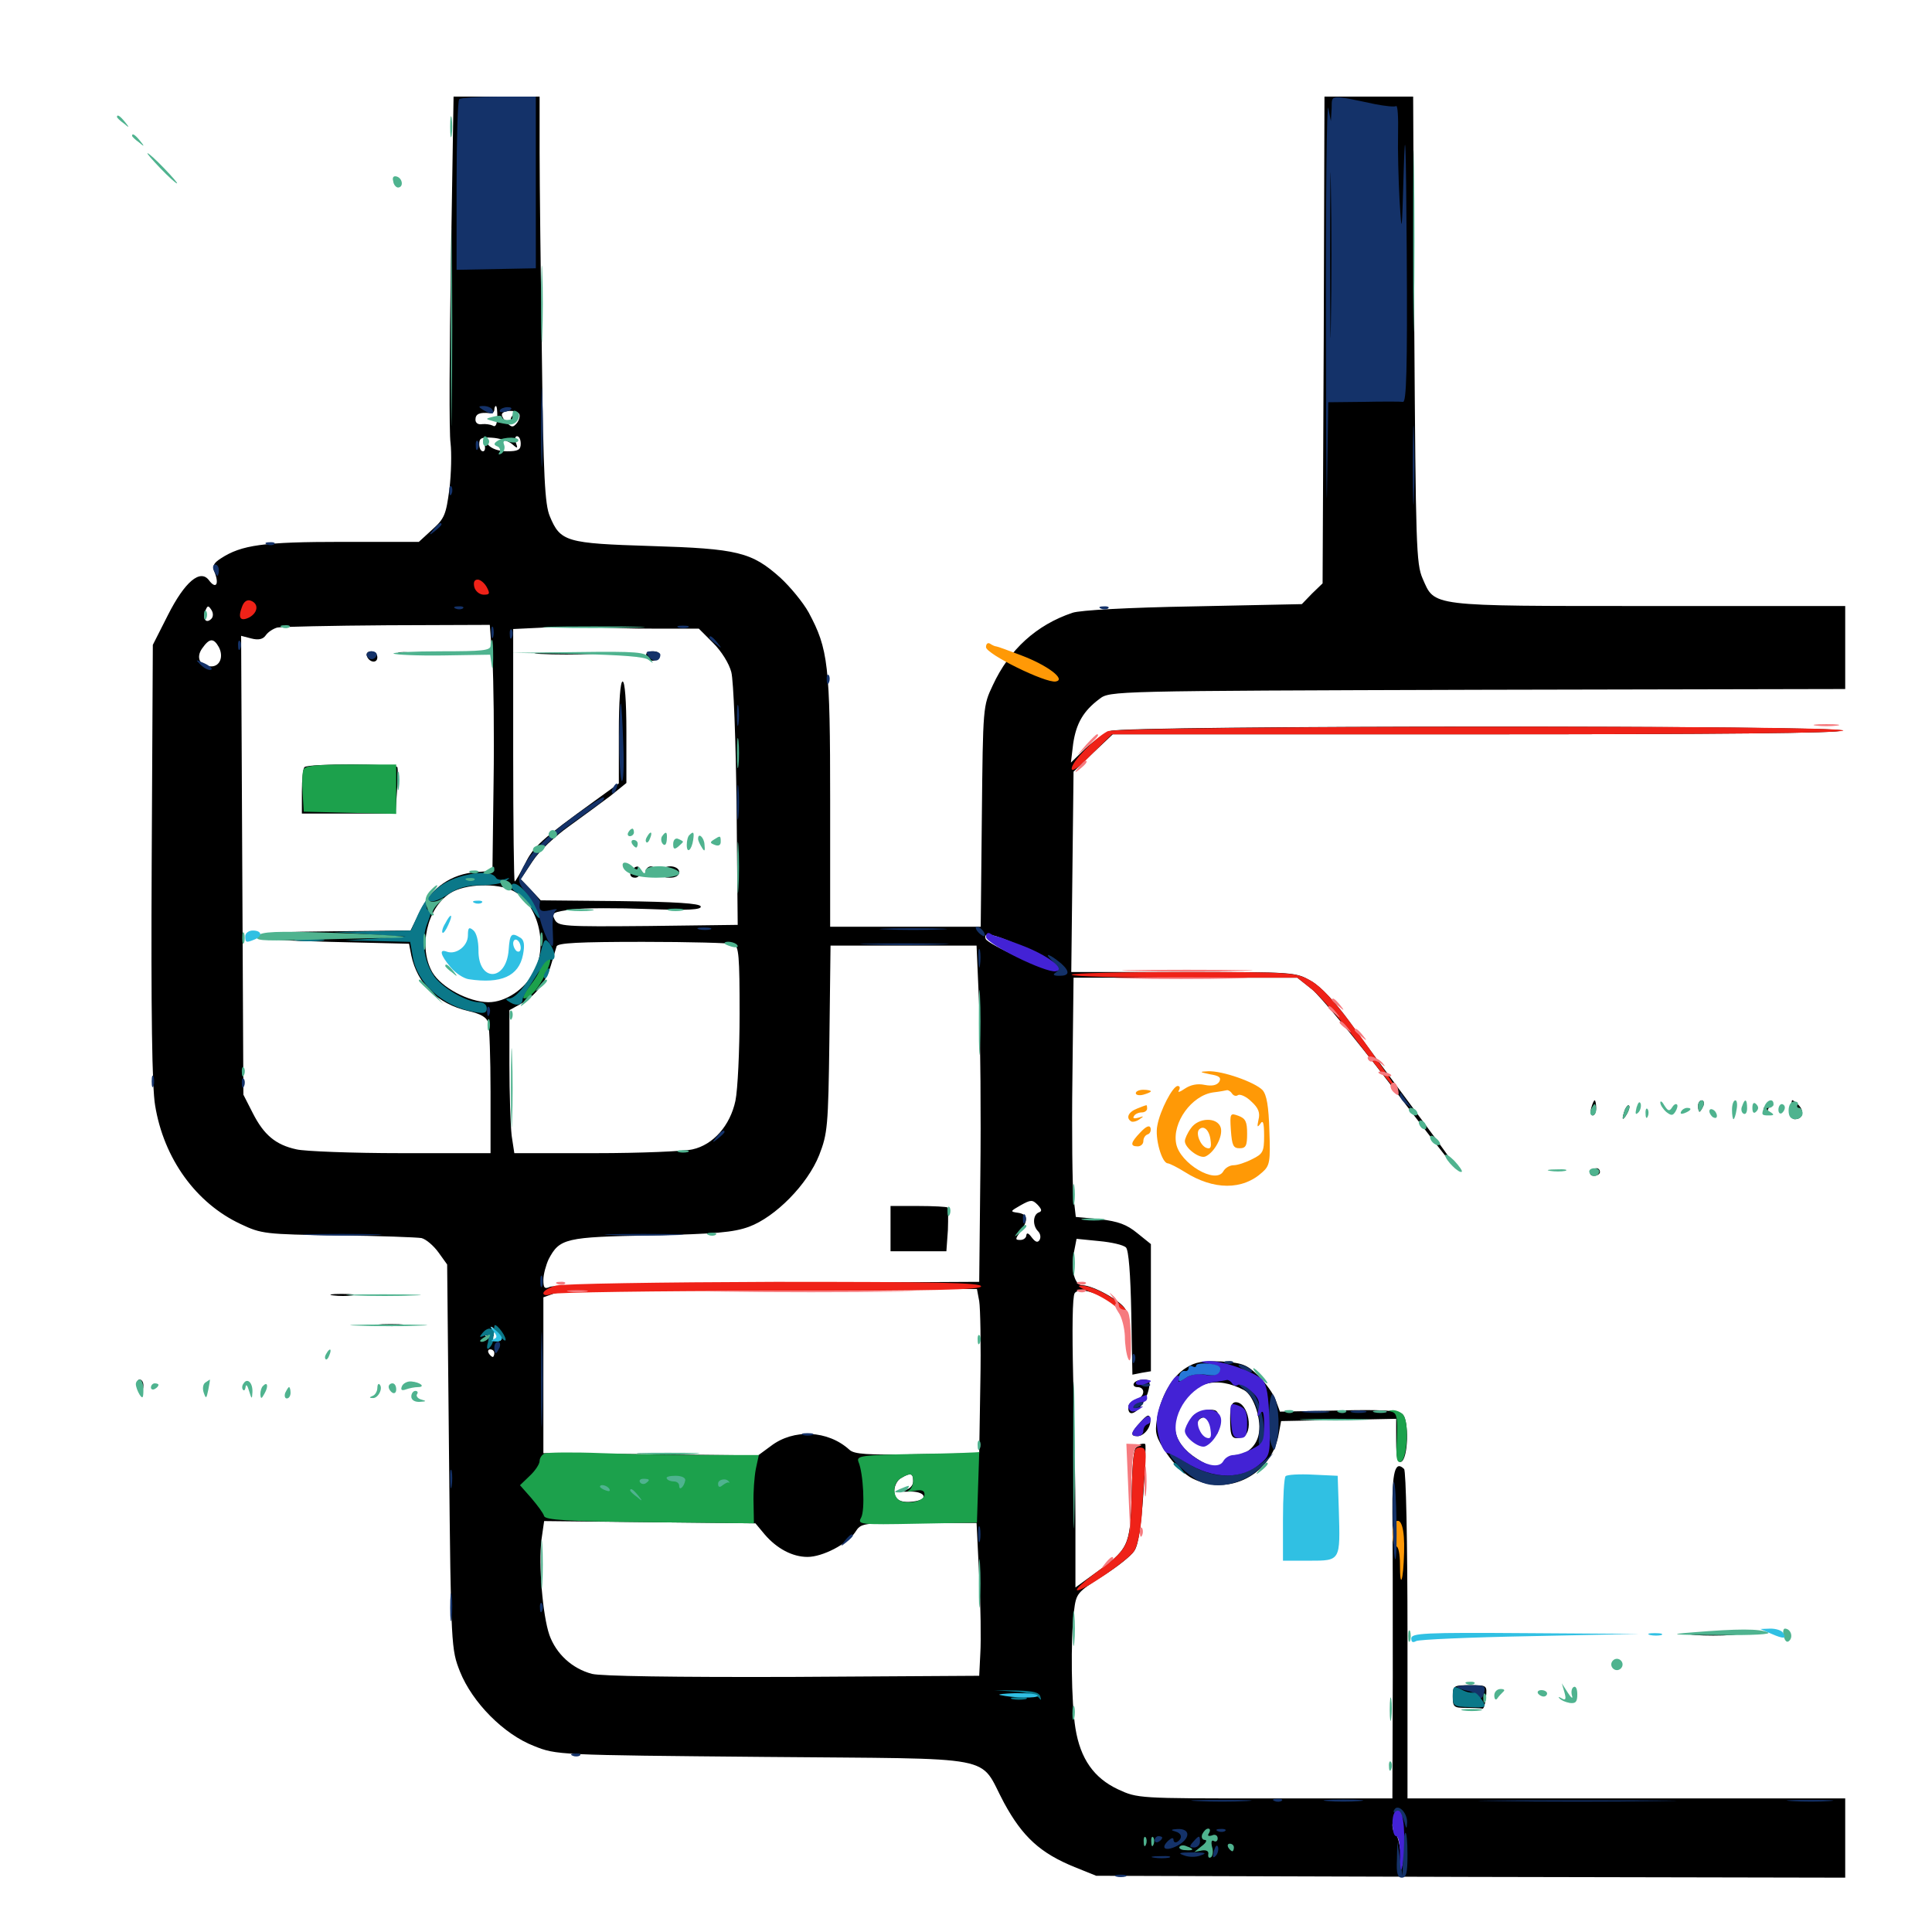 <svg xmlns="http://www.w3.org/2000/svg" viewBox="0 -1000 1000 1000">
	<path fill="#000000" d="M233.398 -865.039C232.617 -818.164 232.422 -775.781 233.203 -770.703C233.789 -765.625 233.594 -754.883 232.617 -746.875C230.859 -733.594 230.078 -731.641 223.828 -725.977L216.797 -719.531H177.148C136.328 -719.531 125 -717.969 114.258 -710.938C110.352 -708.398 109.766 -707.031 111.328 -703.125C113.477 -697.266 111.523 -695.117 108.203 -699.609C103.711 -705.664 95.703 -699.023 86.914 -681.641L79.102 -666.211L78.516 -553.711C78.125 -475.781 78.711 -437.109 80.273 -427.93C84.766 -400.195 101.562 -377.148 124.609 -366.406C135.352 -361.328 137.109 -361.133 174.805 -360.547C196.289 -360.352 215.82 -359.57 218.164 -359.18C220.508 -358.594 224.414 -355.273 226.953 -351.758L231.445 -345.508L232.422 -245.898C233.398 -146.875 233.594 -146.289 238.086 -134.766C244.531 -118.75 260.742 -102.344 276.367 -96.289C288.086 -91.602 288.281 -91.602 395.703 -90.625C519.727 -89.453 506.055 -92.188 519.727 -66.797C529.297 -49.219 538.477 -40.82 556.25 -33.594L567.383 -29.102L761.328 -28.516L955.078 -28.125V-48.633V-69.141H841.797H728.516V-153.516C728.516 -202.539 727.734 -238.672 726.758 -239.648C722.07 -244.336 720.508 -238.086 720.703 -216.992C720.898 -204.883 720.898 -166.797 720.898 -132.227L720.703 -69.141H654.883C589.258 -69.141 588.867 -69.141 578.711 -73.828C566.211 -79.688 559.18 -89.648 556.641 -105.469C554.492 -118.555 554.102 -151.172 555.859 -165.82C557.031 -175.391 557.422 -175.781 570.703 -184.18C578.125 -188.867 585.547 -194.727 587.109 -197.266C589.258 -200.391 590.625 -209.961 591.797 -226.758C592.773 -240.43 593.164 -252.148 592.773 -252.539C592.383 -252.93 590.625 -252.734 589.062 -252.148C586.914 -251.367 586.133 -245.703 585.742 -226.562C584.961 -199.219 584.375 -198.242 565.234 -184.57L556.641 -178.32V-212.305C556.641 -230.859 556.055 -264.648 555.469 -287.109C554.883 -311.719 555.078 -328.906 556.25 -330.664C558.789 -334.18 570.117 -330.469 578.516 -323.438C583.789 -318.945 584.375 -318.75 582.422 -322.461C580.078 -326.758 565.625 -334.766 560.156 -334.766C556.25 -334.766 554.102 -342.773 555.859 -351.758L557.227 -358.789L568.945 -357.617C575.195 -357.031 581.445 -355.664 582.812 -354.297C584.18 -352.93 585.156 -340.625 585.547 -320.312L586.133 -288.477L591.016 -289.453L595.703 -290.234V-323.047V-356.055L588.672 -361.719C583.203 -366.211 578.906 -367.773 569.336 -368.945L556.836 -370.117L555.664 -380.273C555.078 -385.938 554.688 -413.672 555.078 -442.188L555.664 -493.945H613.672H671.484L679.102 -487.891C683.203 -484.57 701.172 -462.891 718.945 -439.648C736.719 -416.211 751.953 -396.68 752.93 -395.703C756.055 -392.773 750.391 -400.977 730.469 -427.734C719.141 -442.969 704.688 -462.5 698.438 -471.289C691.016 -481.445 683.789 -489.258 678.711 -492.188C670.508 -496.875 670.508 -496.875 612.5 -496.875H554.492L555.078 -548.828L555.664 -600.586L565.82 -610.352L575.977 -619.922H764.453C888.867 -619.922 953.125 -620.508 953.125 -621.875C953.125 -624.609 582.227 -624.609 574.805 -621.68C571.875 -620.703 566.016 -616.406 561.719 -612.5L554.297 -605.273L555.469 -615.039C557.031 -625.586 560.742 -632.031 569.141 -638.281C574.414 -642.383 575.977 -642.383 764.844 -642.969L955.078 -643.359V-664.844V-686.328H853.516C738.867 -686.328 742.773 -685.938 736.328 -700.586C733.008 -708.203 732.812 -717.969 732.031 -829.297L731.445 -950H708.594H685.547L685.156 -824.023L684.57 -698.047L679.102 -692.773L673.828 -687.305L617.578 -686.133C583.984 -685.547 558.984 -684.18 555.078 -682.812C536.523 -676.562 522.461 -663.867 513.867 -645.312C508.789 -634.57 508.789 -634.375 508.203 -577.539L507.617 -520.312H468.555H429.688V-585.352C429.688 -656.055 428.711 -664.062 418.555 -683.008C415.625 -688.281 408.984 -696.289 403.906 -700.977C389.062 -714.258 381.836 -716.016 336.914 -717.383C293.164 -718.75 290.039 -719.531 284.57 -732.812C282.031 -738.867 281.25 -753.125 280.469 -816.211C279.883 -858.203 279.297 -905.273 279.297 -921.289V-950H257.031H234.766ZM257.422 -783.984C257.227 -780.273 256.445 -778.711 255.078 -779.688C253.906 -780.273 251.367 -780.664 249.609 -780.469C247.461 -780.078 246.094 -781.055 246.094 -782.812C246.094 -785.742 248.242 -786.719 253.516 -786.133C254.688 -785.938 255.859 -786.719 255.859 -787.891C255.859 -788.867 256.25 -789.844 256.641 -789.844C257.227 -789.844 257.422 -787.305 257.422 -783.984ZM268.75 -785.742C269.336 -784.766 268.75 -782.617 267.578 -781.055C265.625 -778.711 264.844 -778.711 262.5 -781.055C260.938 -782.422 259.766 -784.375 259.766 -785.352C259.766 -787.695 267.188 -788.086 268.75 -785.742ZM264.844 -770.312C267.969 -767.578 268.164 -767.773 266.992 -770.898C266.406 -772.656 266.602 -774.219 267.578 -774.219C268.75 -774.219 269.531 -772.461 269.531 -770.312C269.531 -767.188 268.164 -766.406 262.5 -766.406C258.008 -766.406 254.297 -767.773 252.539 -769.922C249.805 -773.047 249.805 -773.047 250.781 -769.922C251.367 -767.969 250.977 -766.406 250 -766.406C248.828 -766.406 248.047 -768.164 248.047 -770.117C248.047 -773.242 249.219 -773.828 254.688 -773.438C258.203 -773.242 262.891 -771.875 264.844 -770.312ZM109.375 -679.688C106.641 -676.953 104.688 -679.688 106.25 -683.789C107.422 -686.719 107.812 -686.719 109.375 -684.375C110.547 -682.617 110.352 -680.664 109.375 -679.688ZM254.883 -658.594C255.469 -648.633 255.859 -619.922 255.469 -594.727L254.883 -549.219L246.68 -548.633C233.594 -547.656 223.438 -540.625 217.578 -528.711L212.5 -518.359L173.047 -517.969C146.289 -517.773 138.086 -517.188 147.461 -516.406L161.133 -515.234L145.508 -514.453C136.133 -513.867 146.484 -513.086 170.898 -512.5L211.719 -511.523L212.891 -505.469C216.016 -490.82 226.367 -480.469 242.188 -476.758C249.023 -475.195 251.953 -473.438 252.734 -470.508C253.32 -468.359 253.906 -452.344 253.906 -434.961V-403.125H207.617C182.031 -403.125 157.617 -404.102 153.516 -405.078C142.578 -407.422 136.523 -412.695 130.859 -423.828L125.977 -433.398L125.391 -552.148L124.805 -670.898L130.078 -669.531C133.789 -668.555 136.133 -669.141 137.5 -671.094C138.672 -672.852 141.406 -674.609 143.555 -675.195C145.703 -675.586 171.289 -676.172 200.586 -676.367L253.516 -676.562ZM339.648 -674.609H361.719L369.141 -667.188C373.438 -662.891 377.344 -656.641 378.516 -652.148C379.688 -647.852 380.859 -616.602 381.25 -582.812L381.836 -521.289L335.547 -520.703C291.406 -520.312 289.062 -520.508 287.109 -524.023C285.352 -527.539 286.133 -527.93 296.289 -529.297C302.344 -530.078 319.922 -530.078 335.352 -529.492C356.055 -528.711 363.281 -529.102 362.695 -530.859C362.109 -532.422 349.609 -533.203 320.898 -533.594L279.883 -533.984L274.805 -539.453L269.531 -544.922L275.586 -554.102C279.102 -559.57 287.305 -567.188 294.727 -572.461C301.758 -577.539 311.328 -584.57 316.016 -588.086L324.219 -594.727V-621.094C324.219 -637.305 323.438 -647.266 322.266 -647.266C321.094 -647.266 320.312 -637.109 320.312 -620.898V-594.531L308.203 -585.742C280.078 -565.43 275.977 -561.719 271.68 -552.734C269.141 -547.852 266.797 -543.75 266.406 -543.75C266.016 -543.75 265.625 -573.242 265.625 -609.18V-674.414L281.836 -675.195C290.625 -675.586 302.344 -675.586 307.617 -675.391C313.086 -675 327.344 -674.609 339.648 -674.609ZM113.281 -665.039C115.82 -660.156 113.867 -655.078 109.375 -655.078C103.516 -655.078 101.172 -659.57 104.688 -664.453C108.398 -669.727 110.547 -669.922 113.281 -665.039ZM265.625 -538.867C278.32 -532.422 283.789 -511.328 276.562 -497.266C271.68 -487.891 261.719 -481.25 252.734 -481.25C242.383 -481.445 228.516 -488.867 223.828 -496.68C216.406 -509.57 220.898 -529.883 233.008 -537.695C240.625 -542.578 257.422 -543.164 265.625 -538.867ZM521.484 -513.281C525.977 -511.523 529.102 -509.766 528.516 -509.18C528.125 -508.789 524.609 -509.766 520.703 -511.328C516.797 -512.891 514.062 -513.477 514.648 -512.695C515.234 -511.719 521.875 -508.398 529.297 -505.469C536.914 -502.539 542.578 -499.805 542.188 -499.219C540.625 -497.852 511.133 -511.328 510.156 -514.062C509.18 -517.188 511.914 -516.992 521.484 -513.281ZM379.688 -511.328C382.422 -510.352 382.812 -505.273 382.812 -475.195C382.812 -456.055 381.836 -435.938 380.664 -430.273C377.93 -417.383 369.141 -407.422 358.398 -405.078C354.102 -404.102 331.641 -403.125 308.398 -403.125H266.211L264.844 -412.109C264.258 -417.188 263.672 -433.789 263.672 -449.219V-477.148L269.336 -480.273C276.562 -483.984 282.422 -491.211 285.156 -500.391C286.328 -504.297 287.695 -508.789 288.086 -510.156C288.672 -511.914 299.414 -512.5 332.812 -512.5C356.836 -512.5 377.93 -511.914 379.688 -511.328ZM506.836 -478.906C507.422 -461.328 507.812 -422.266 507.422 -391.797L506.836 -336.523L397.461 -335.938C337.305 -335.742 286.523 -334.766 284.766 -333.984C281.836 -332.617 281.25 -333.398 281.25 -337.5C281.25 -340.43 282.617 -345.312 283.984 -348.242C289.648 -358.984 292.578 -359.766 337.109 -360.547C370.312 -361.328 379.688 -362.109 387.695 -365.039C401.367 -370.117 417.969 -386.914 424.023 -402.148C428.32 -413.281 428.711 -416.602 429.297 -462.305L429.883 -510.547H467.773H505.469ZM537.695 -372.461C534.57 -371.289 534.375 -365.625 537.305 -362.695C538.477 -361.523 538.867 -359.57 538.086 -358.203C537.109 -356.641 535.938 -357.031 533.984 -359.57C532.422 -361.719 531.445 -362.109 531.25 -360.742C531.25 -359.375 529.883 -358.203 528.125 -358.203C525.391 -358.203 525.391 -358.594 528.125 -362.5C532.422 -368.555 532.031 -371.484 526.953 -372.266C522.656 -372.852 522.852 -373.047 528.32 -376.172C533.594 -379.102 534.375 -379.102 537.109 -376.367C539.258 -374.023 539.453 -373.047 537.695 -372.461ZM506.836 -326.562C507.422 -323.047 507.812 -303.906 507.422 -283.984L506.836 -247.852L474.805 -247.266C448.633 -246.875 442.188 -247.266 439.648 -249.609C428.516 -259.766 410.742 -260.547 399.023 -251.562L392.383 -246.68L336.914 -247.266L281.25 -247.852V-288.281V-328.516L286.719 -330.469C290.039 -331.836 332.617 -332.617 398.828 -332.617L505.664 -332.812ZM259.18 -306.25C258.398 -305.469 255.859 -305.859 253.516 -307.227C250.586 -308.594 250.391 -309.18 252.734 -308.398C255.469 -307.617 256.055 -308.203 255.078 -310.742C253.711 -314.062 253.906 -314.062 257.031 -310.938C258.984 -308.984 259.961 -306.836 259.18 -306.25ZM255.859 -299.609C255.859 -298.633 255.469 -297.656 255.078 -297.656C254.492 -297.656 253.516 -298.633 252.93 -299.609C252.344 -300.781 252.734 -301.562 253.711 -301.562C254.883 -301.562 255.859 -300.781 255.859 -299.609ZM286.523 -234.961C288.867 -232.617 287.5 -223.438 284.57 -223.438C283.398 -223.438 283.203 -224.023 283.789 -224.805C284.57 -225.391 283.789 -227.539 282.031 -229.492C277.344 -234.57 281.641 -239.844 286.523 -234.961ZM357.422 -230.664C357.422 -227.148 357.031 -226.953 355.469 -229.297C354.297 -231.25 353.516 -231.445 353.516 -229.883C353.516 -228.516 352.734 -227.344 351.562 -227.344C350.586 -227.344 349.609 -228.711 349.609 -230.469C349.609 -232.031 348.633 -232.812 347.656 -232.227C346.484 -231.445 346.094 -230.078 346.68 -229.102C347.461 -228.125 346.875 -227.344 345.898 -227.344C344.727 -227.344 343.75 -228.711 343.75 -230.469C343.75 -232.031 342.773 -232.812 341.797 -232.227C340.625 -231.445 340.234 -230.078 340.82 -229.102C341.602 -228.125 341.016 -227.344 340.039 -227.344C338.867 -227.344 337.891 -228.125 337.891 -229.102C337.891 -232.422 342.969 -234.961 348.242 -234.375C351.172 -233.984 353.516 -234.57 353.516 -235.547C353.516 -236.523 354.492 -236.719 355.469 -236.133C356.641 -235.547 357.422 -233.008 357.422 -230.664ZM472.656 -233.398C472.656 -231.055 470.898 -229.297 468.359 -228.711C465.82 -228.125 466.797 -227.734 470.508 -227.93C478.125 -228.32 481.055 -224.414 474.219 -223.047C466.602 -221.68 462.891 -223.438 462.891 -228.32C462.891 -230.859 464.453 -233.984 466.406 -234.961C471.289 -237.891 472.656 -237.5 472.656 -233.398ZM330.469 -230.273C330.078 -228.32 330.859 -225.977 332.422 -225.195C334.18 -224.023 333.984 -223.438 331.055 -223.438C327.93 -223.438 326.953 -224.805 326.562 -229.492C326.172 -233.594 326.758 -235.156 328.516 -234.57C329.883 -234.18 330.859 -232.227 330.469 -230.273ZM335.156 -227.93C333.008 -225.781 331.836 -228.711 333.398 -232.422C334.766 -235.938 334.961 -235.938 335.547 -232.617C335.938 -230.664 335.742 -228.516 335.156 -227.93ZM365.82 -233.984C367.578 -232.227 365.039 -227.148 363.086 -228.516C362.109 -229.102 361.328 -230.859 361.328 -232.422C361.328 -235.156 363.672 -236.133 365.82 -233.984ZM382.812 -232.227C382.812 -228.516 378.32 -225.977 377.344 -229.102C376.562 -231.25 376.172 -231.25 374.805 -229.102C373.438 -226.953 373.047 -226.953 373.047 -228.906C373.047 -230.273 372.266 -231.055 371.094 -230.273C370.117 -229.688 369.727 -227.734 370.312 -225.781C371.289 -222.656 371.289 -222.656 369.336 -225.781C366.016 -230.859 368.75 -234.57 375.977 -234.766C380.664 -234.961 382.812 -234.18 382.812 -232.227ZM320.312 -230.469C320.312 -228.711 318.75 -228.125 315.43 -228.906C309.961 -229.883 308.594 -226.172 314.062 -224.805C316.602 -224.023 316.211 -223.828 313.086 -223.633C310.352 -223.438 308.594 -224.609 308.594 -226.367C308.594 -228.125 306.836 -229.297 304.297 -229.102C301.758 -229.102 300.977 -228.516 302.344 -227.93C305.664 -226.562 305.273 -223.438 301.758 -223.438C300 -223.438 298.828 -225.195 298.828 -228.32C298.828 -233.008 299.414 -233.203 309.57 -233.203C317.383 -233.203 320.312 -232.422 320.312 -230.469ZM395.898 -205.664C402.148 -198.438 410.156 -194.141 417.969 -194.141C425.781 -194.141 438.477 -200.781 442.578 -206.836C445.703 -211.719 445.898 -211.719 475.586 -211.719H505.469L506.836 -183.984C507.617 -168.555 507.812 -150.781 507.422 -144.336L506.836 -132.617L410.352 -132.031C348.438 -131.836 311.328 -132.422 306.445 -133.594C296.094 -136.328 287.891 -143.945 284.375 -153.711C280.859 -163.867 278.711 -190.234 280.273 -203.125L281.641 -212.695L336.328 -212.109L391.016 -211.523ZM537.109 -122.266C537.109 -123.242 532.031 -123.633 525.977 -123.633C513.867 -123.438 515.039 -122.461 528.906 -121.484C533.398 -121.094 537.109 -121.484 537.109 -122.266ZM726.172 -44.336C725.977 -32.812 725.586 -31.445 725.195 -38.867C724.805 -44.336 723.633 -49.414 722.461 -50.586C719.727 -53.32 720.312 -59.375 723.633 -59.375C725.977 -59.375 726.562 -56.641 726.172 -44.336ZM605.664 -51.562C602.539 -51.562 598.633 -52.148 596.875 -52.734C592.969 -54.297 590.43 -48.242 593.555 -45.117C595.117 -43.555 595.703 -43.75 595.703 -46.289C595.703 -48.047 597.07 -49.609 598.633 -49.609C600.195 -49.609 601.562 -48.828 601.562 -47.656C601.562 -46.68 600.586 -45.703 599.219 -45.703C598.047 -45.703 597.461 -45.312 598.047 -44.727C599.609 -42.969 605.469 -45.898 604.297 -47.852C603.711 -48.828 604.102 -49.609 605.078 -49.609C607.227 -49.609 609.961 -43.75 607.812 -43.555C603.32 -43.164 596.875 -41.602 595.898 -40.82C595.508 -40.234 598.242 -39.844 602.148 -39.844C606.25 -39.844 609.375 -40.43 609.57 -41.406C609.57 -42.188 609.961 -44.727 610.547 -47.266C611.133 -50.977 610.547 -51.562 605.664 -51.562ZM628.906 -50C628.906 -52.734 615.625 -53.711 613.867 -51.172C613.477 -50.195 614.258 -49.609 615.625 -49.609C617.578 -49.609 617.578 -49.219 615.43 -47.852C613.867 -46.875 613.281 -44.727 613.867 -42.969C615.234 -39.453 619.141 -38.672 619.141 -41.992C619.141 -42.969 618.359 -43.359 617.188 -42.773C614.258 -41.016 614.844 -43.555 618.164 -46.875C619.727 -48.633 622.656 -49.414 624.609 -49.023C627.734 -48.242 627.734 -48.047 624.609 -47.852C622.656 -47.852 621.094 -46.875 621.094 -45.703C621.094 -44.727 622.461 -44.336 624.023 -44.922C626.172 -45.898 626.562 -45.312 625.781 -42.969C625.195 -41.211 625.586 -39.844 626.758 -39.844C627.93 -39.844 628.906 -41.406 629.102 -43.359C629.102 -46.094 629.492 -46.094 630.859 -42.773C631.836 -40.625 632.617 -39.844 632.617 -41.016C632.812 -42.383 634.18 -43.75 635.547 -44.336C637.5 -45.117 638.086 -44.531 637.305 -42.578C636.719 -41.211 637.305 -39.844 638.672 -39.844C641.602 -39.844 640.43 -51.953 637.5 -52.93C636.133 -53.32 633.789 -52.344 632.031 -50.586C629.688 -48.242 628.906 -48.047 628.906 -50ZM264.648 -783.984C264.062 -783.008 264.453 -782.031 265.43 -782.031C266.602 -782.031 267.578 -783.008 267.578 -783.984C267.578 -785.156 267.188 -785.938 266.797 -785.938C266.211 -785.938 265.234 -785.156 264.648 -783.984ZM189.844 -660.547C191.016 -657.031 195.312 -656.445 195.312 -659.766C195.312 -661.523 193.945 -662.891 192.188 -662.891C190.43 -662.891 189.453 -661.914 189.844 -660.547ZM206.641 -661.523C205.273 -662.109 206.25 -662.5 208.984 -662.5C211.719 -662.5 212.695 -662.109 211.523 -661.523C210.156 -661.133 207.812 -661.133 206.641 -661.523ZM157.617 -602.93C156.836 -602.344 156.25 -596.484 156.25 -590.234V-578.906H180.469H204.688L205.469 -590.234C205.859 -596.289 206.055 -601.953 205.664 -602.93C204.688 -604.688 159.375 -604.883 157.617 -602.93ZM279.688 -661.523C272.461 -661.914 278.906 -662.109 293.945 -662.109C308.984 -662.109 314.844 -661.719 307.031 -661.523C299.219 -661.133 286.914 -661.133 279.688 -661.523ZM334.57 -660.547C334.961 -659.18 336.523 -658.008 337.891 -658.008C339.258 -658.008 340.82 -659.18 341.406 -660.547C341.797 -661.914 340.43 -662.891 337.891 -662.891C335.352 -662.891 333.984 -661.914 334.57 -660.547ZM327.539 -550.195C325.391 -548.047 325.977 -545.703 328.711 -545.703C330.273 -545.703 331.445 -547.07 331.445 -548.633C331.445 -551.758 329.688 -552.344 327.539 -550.195ZM334.18 -548.242C334.18 -545.703 334.57 -545.508 335.352 -547.461C336.328 -549.609 336.719 -549.609 338.086 -547.461C339.453 -545.312 339.844 -545.508 339.844 -548.242C339.844 -550 338.477 -551.562 336.914 -551.562C335.352 -551.562 333.984 -550 334.18 -548.242ZM343.164 -550.195C340.43 -547.656 341.992 -545.703 346.68 -545.703C349.805 -545.703 351.562 -546.875 351.562 -548.633C351.562 -551.562 345.508 -552.734 343.164 -550.195ZM460.938 -364.062V-352.344H475.391H489.844L490.625 -363.281C490.82 -369.336 490.82 -374.609 490.43 -375C490.039 -375.391 483.203 -375.781 475.195 -375.781H460.938ZM823.633 -426.562C823.047 -424.414 823.438 -422.656 824.414 -422.656C825.391 -422.656 826.172 -424.414 826.172 -426.562C826.172 -428.711 825.781 -430.469 825.391 -430.469C825 -430.469 824.219 -428.711 823.633 -426.562ZM878.906 -427.539C878.906 -425.977 879.297 -424.609 879.688 -424.609C880.078 -424.609 880.859 -425.977 881.641 -427.539C882.227 -429.102 881.836 -430.469 880.859 -430.469C879.688 -430.469 878.906 -429.102 878.906 -427.539ZM927.539 -430.469C926.172 -425.391 926.758 -420.703 928.906 -420.703C933.203 -420.703 934.18 -424.805 930.859 -428.125C929.102 -429.883 927.539 -430.859 927.539 -430.469ZM841.016 -425.586C839.258 -420.508 839.648 -419.336 841.992 -423.242C843.164 -425.195 843.75 -427.344 843.164 -427.734C842.773 -428.32 841.797 -427.344 841.016 -425.586ZM913.086 -426.758C912.5 -425.781 913.086 -424.219 914.258 -423.438C915.625 -422.656 916.016 -422.852 915.234 -424.219C914.648 -425.195 915.234 -426.758 916.406 -427.148C918.164 -427.93 918.359 -428.32 916.602 -428.32C915.43 -428.516 913.867 -427.734 913.086 -426.758ZM823.242 -393.359C822.656 -392.383 823.438 -391.406 825 -391.406C826.758 -391.406 828.125 -392.383 828.125 -393.359C828.125 -394.531 827.344 -395.312 826.367 -395.312C825.195 -395.312 823.828 -394.531 823.242 -393.359ZM172.461 -329.492C169.336 -329.883 171.484 -330.273 176.758 -330.273C182.227 -330.273 184.57 -329.883 182.227 -329.492C179.688 -329.102 175.391 -329.102 172.461 -329.492ZM196.875 -313.867C193.359 -314.258 195.703 -314.648 202.148 -314.648C208.594 -314.648 211.523 -314.258 208.594 -313.867C205.664 -313.477 200.391 -313.477 196.875 -313.867ZM613.867 -291.992C606.641 -287.5 600.586 -276.953 598.828 -265.234C597.656 -258.398 598.242 -256.055 603.906 -247.656C607.422 -242.383 613.477 -236.523 617.188 -234.766C636.133 -225.195 658.398 -236.914 661.914 -258.008L663.086 -264.453L692.969 -265.039L722.656 -265.625V-254.102C722.656 -245.898 723.242 -242.773 725.195 -243.359C728.906 -244.727 729.492 -265.234 725.781 -268.164C723.633 -269.922 714.453 -270.508 692.773 -269.922L662.5 -269.336L660.352 -275.195C659.18 -278.516 655.078 -284.18 651.367 -287.891C645.312 -293.75 643.164 -294.531 632.227 -295.312C622.656 -295.703 618.75 -295.117 613.867 -291.992ZM643.945 -280.469C649.023 -277.734 653.32 -264.453 651.367 -257.031C650 -251.172 645.117 -247.07 639.648 -246.875C637.5 -246.875 634.57 -245.117 633.203 -242.969C630.859 -239.258 630.469 -239.062 624.414 -242.188C609.375 -249.805 604.883 -259.375 610.547 -271.484C616.797 -284.57 629.688 -288.086 643.945 -280.469ZM636.719 -265.82C636.719 -256.055 637.5 -254.688 642.773 -256.055C649.219 -257.812 646.289 -274.219 639.648 -274.219C637.5 -274.219 636.719 -271.875 636.719 -265.82ZM642.578 -262.891C642.578 -258.789 642.188 -258.203 640.625 -260.547C638.086 -264.453 638.086 -270.898 640.625 -269.336C641.797 -268.75 642.578 -265.82 642.578 -262.891ZM618.359 -267.773C616.016 -266.016 615.039 -263.281 615.625 -259.57C616.016 -254.688 617.188 -253.711 622.07 -253.32C625.391 -253.125 626.367 -253.516 624.609 -253.906C620.898 -255.078 618.164 -261.328 620.117 -264.453C622.266 -267.773 626.953 -266.602 626.953 -262.695C626.953 -260.547 627.93 -258.203 628.906 -257.617C630.078 -256.836 630.859 -259.18 630.859 -263.281C630.859 -269.336 630.273 -270.312 626.367 -270.312C623.828 -270.312 620.312 -269.141 618.359 -267.773ZM71.484 -283.008C72.266 -281.445 73.047 -280.078 73.438 -280.078C73.828 -280.078 74.219 -281.445 74.219 -283.008C74.219 -284.57 73.438 -285.938 72.266 -285.938C71.289 -285.938 70.898 -284.57 71.484 -283.008ZM586.914 -283.984C586.328 -283.008 587.109 -282.031 588.672 -282.031C593.164 -282.031 592.578 -276.758 587.891 -275.586C585.742 -275 583.984 -273.242 583.984 -271.484C583.984 -264.258 592.383 -271.484 594.531 -280.664C595.508 -284.961 595.117 -285.938 591.992 -285.938C589.844 -285.938 587.5 -285.156 586.914 -283.984ZM590.43 -264.062C585.352 -258.594 584.766 -256.641 588.672 -256.641C592.383 -256.641 596.094 -261.719 595.312 -265.43C594.922 -268.164 593.945 -267.969 590.43 -264.062ZM877.539 -153.711C872.266 -154.102 876.562 -154.297 886.719 -154.297C896.875 -154.297 901.172 -154.102 896.094 -153.711C890.82 -153.32 882.617 -153.32 877.539 -153.711ZM751.953 -121.875C751.953 -116.406 752.539 -116.016 758.789 -116.016C762.5 -116.016 766.211 -115.82 767.188 -115.625C767.969 -115.234 768.75 -117.969 769.141 -121.484C769.727 -127.734 769.727 -127.734 760.938 -127.734C752.344 -127.734 751.953 -127.539 751.953 -121.875Z"/>
	<path fill="#ff9906" d="M510.352 -665.039C510.352 -661.523 541.211 -646.289 546.484 -647.266C551.953 -648.242 542.188 -655.664 528.711 -660.742C522.07 -663.281 516.211 -665.43 515.625 -665.43C515.039 -665.43 513.672 -666.016 512.5 -666.797C511.328 -667.578 510.352 -666.797 510.352 -665.039ZM626.367 -443.945C631.25 -443.164 632.227 -442.188 631.055 -440.039C629.883 -438.281 627.344 -437.695 623.438 -438.477C619.727 -439.258 616.211 -438.477 613.281 -436.523C610.742 -434.766 609.375 -434.375 610.156 -435.547C610.938 -436.914 610.742 -437.891 609.57 -437.891C607.031 -437.891 600.391 -425.195 599.023 -417.383C597.656 -410.938 601.367 -397.852 604.492 -397.852C605.664 -397.656 609.57 -395.703 613.281 -393.359C628.125 -383.984 643.164 -383.789 653.516 -393.359C657.227 -396.68 657.617 -398.828 657.031 -414.648C656.641 -427.539 655.664 -433.203 653.516 -435.742C649.609 -439.844 632.617 -445.898 625.195 -445.508C620.703 -445.312 620.703 -445.117 626.367 -443.945ZM637.695 -433.984C638.477 -432.812 639.844 -432.422 640.82 -433.203C641.992 -433.789 645.117 -432.422 647.656 -429.883C651.367 -426.562 652.344 -424.023 651.367 -420.312C650.586 -416.602 650.781 -416.211 652.344 -418.359C653.711 -420.508 654.297 -418.945 654.297 -412.109C654.297 -403.906 653.711 -402.734 648.047 -400C644.727 -398.242 640.43 -396.875 638.477 -396.875C636.523 -396.875 634.18 -395.508 633.203 -393.75C629.297 -386.719 610.742 -397.852 608.789 -408.008C606.641 -418.945 616.797 -433.008 627.93 -434.57C631.25 -434.961 634.375 -435.547 635.156 -435.742C635.938 -435.742 637.109 -434.961 637.695 -433.984ZM637.109 -414.844C637.695 -407.227 638.281 -405.664 641.602 -405.664C644.922 -405.664 645.508 -407.031 645.508 -413.281C645.508 -419.336 644.727 -421.094 641.016 -422.461C636.719 -424.023 636.523 -423.828 637.109 -414.844ZM616.406 -416.016C614.648 -413.672 613.281 -410.547 613.281 -409.375C613.281 -405.859 620.703 -400.195 623.828 -401.367C628.516 -403.32 633.203 -411.914 631.836 -416.406C630.078 -421.875 620.312 -421.68 616.406 -416.016ZM626.562 -409.961C627.148 -406.055 626.562 -405.078 624.414 -405.859C621.289 -407.031 618.75 -413.477 620.703 -415.43C623.047 -417.773 625.977 -415.039 626.562 -409.961ZM587.891 -434.18C587.891 -435.156 589.648 -435.938 591.797 -435.938C593.945 -435.938 595.703 -435.547 595.703 -435.156C595.703 -434.766 593.945 -433.984 591.797 -433.398C589.648 -432.812 587.891 -433.203 587.891 -434.18ZM588.477 -426.172C583.984 -424.414 582.617 -421.289 585.547 -419.531C586.328 -419.141 588.281 -419.531 589.844 -420.703C592.188 -422.266 592.188 -422.461 589.258 -421.484C587.109 -420.898 586.133 -421.094 586.914 -422.266C587.5 -423.438 589.453 -424.219 591.016 -424.219C592.578 -424.219 593.75 -425.195 593.75 -426.172C593.75 -427.344 593.555 -428.125 593.359 -427.93C592.969 -427.93 590.82 -427.148 588.477 -426.172ZM590.234 -413.867C585.156 -408.594 584.766 -406.641 588.867 -406.641C590.43 -406.641 591.797 -407.812 591.797 -409.375C591.797 -410.938 592.773 -412.5 594.141 -412.891C595.312 -413.281 595.898 -414.844 595.508 -416.211C594.922 -417.773 593.164 -416.992 590.234 -413.867ZM722.07 -212.109C719.922 -209.961 720.508 -199.609 722.656 -199.609C723.828 -199.609 724.609 -195.508 724.609 -190.43C724.609 -176.562 726.367 -181.641 726.758 -196.484C727.148 -208.789 725.195 -215.039 722.07 -212.109Z"/>
	<path fill="#ef2218" d="M245.508 -696.094C246.094 -693.945 248.242 -692.188 250.391 -692.188C253.516 -692.188 253.711 -692.773 251.953 -696.094C250.781 -698.242 248.633 -700 247.266 -700C245.508 -700 244.922 -698.633 245.508 -696.094ZM125.195 -685.742C123.047 -680.078 124.414 -678.125 129.102 -680.469C133.594 -683.008 133.984 -687.5 129.883 -689.062C127.93 -689.844 126.172 -688.672 125.195 -685.742ZM573.242 -621.484C566.406 -617.773 554.688 -605.664 554.688 -602.148C554.688 -600.195 558.398 -602.734 565.039 -609.57L575.586 -619.922H764.258C887.891 -619.922 953.32 -620.508 954.102 -621.875C955.859 -624.805 578.516 -624.414 573.242 -621.484ZM554.688 -495.508C554.688 -494.531 581.055 -493.945 613.086 -493.945H671.484L679.102 -487.891C683.203 -484.57 693.945 -472.07 703.125 -460.156C722.852 -434.375 729.102 -427.93 715.82 -447.07C695.312 -476.758 685.742 -488.281 678.125 -492.578C670.508 -496.68 668.75 -496.875 612.5 -496.875C580.664 -496.875 554.688 -496.289 554.688 -495.508ZM287.695 -334.57C284.18 -333.594 281.25 -331.836 281.25 -330.664C281.25 -329.492 282.812 -329.297 285.742 -330.273C288.086 -331.055 339.062 -331.836 399.023 -331.836C483.984 -331.836 507.812 -332.422 507.812 -334.18C507.812 -336.133 484.375 -336.523 400.977 -336.523C341.406 -336.328 291.211 -335.547 287.695 -334.57ZM563.867 -331.445C568.359 -329.883 574.805 -326.172 578.125 -323.047C581.25 -320.117 583.984 -318.359 583.984 -319.336C583.984 -324.219 566.602 -334.961 559.18 -334.57C557.227 -334.57 559.375 -333.203 563.867 -331.445ZM585.742 -226.562C584.961 -199.219 584.766 -198.828 565.82 -184.961C560.742 -181.055 556.836 -177.539 557.422 -176.953C558.984 -175.391 583.984 -192.383 587.109 -197.266C588.672 -199.609 590.43 -208.008 591.016 -216.016C591.406 -223.828 592.188 -234.961 592.773 -240.625C593.359 -249.414 592.969 -250.781 589.844 -250.781C586.719 -250.781 586.328 -248.438 585.742 -226.562Z"/>
	<path fill="#1ca14c" d="M157.031 -601.562C156.445 -600.195 156.25 -594.727 156.641 -589.453L157.227 -579.883L181.25 -579.297L205.078 -578.711V-591.602V-604.297H181.641C163.477 -604.297 157.812 -603.711 157.031 -601.562ZM281.641 -502.344C280.273 -500.977 279.297 -499.219 279.297 -498.047C279.297 -497.07 277.148 -493.359 274.219 -489.648C271.484 -486.133 270.117 -483.203 271.289 -483.203C274.219 -483.203 278.906 -488.477 282.422 -496.094C285.938 -503.32 285.547 -506.25 281.641 -502.344ZM720.703 -269.141C723.047 -268.359 723.438 -265.625 723.047 -255.469C722.461 -245.312 722.852 -242.773 725 -243.359C728.32 -244.531 729.492 -263.867 726.367 -267.578C725.195 -269.141 722.656 -270.117 720.898 -270.117C718.359 -269.922 718.359 -269.727 720.703 -269.141ZM281.836 -247.656C280.469 -247.07 279.297 -245.312 279.297 -243.75C279.297 -242.188 276.953 -238.672 274.219 -236.133L269.141 -231.25L275 -224.609C278.125 -220.898 281.25 -216.797 281.641 -215.234C282.422 -213.281 293.359 -212.5 336.328 -212.109L390.234 -211.523L390.039 -221.875C389.844 -227.539 390.43 -235.547 391.211 -239.648L392.773 -246.875H365.82C350.977 -246.875 326.562 -247.266 311.523 -247.852C296.484 -248.438 283.008 -248.242 281.836 -247.656ZM287.109 -234.18C284.18 -237.695 282.031 -237.891 280.273 -234.961C279.492 -233.984 280.273 -231.445 282.031 -229.492C283.789 -227.539 284.57 -225.391 283.789 -224.805C283.203 -224.023 283.594 -223.438 284.766 -223.438C288.086 -223.438 289.648 -231.055 287.109 -234.18ZM356.836 -234.57C352.93 -236.914 343.359 -236.133 340.625 -233.008C336.719 -228.711 337.109 -227.344 342.773 -227.344C345.508 -227.344 347.461 -227.93 347.461 -228.906C346.68 -233.594 348.242 -233.398 350.586 -228.32C353.125 -222.656 353.125 -222.461 353.32 -227.344C353.516 -231.055 353.906 -231.641 355.273 -229.297C356.445 -227.734 356.641 -225.781 356.25 -225C355.664 -224.219 356.055 -223.438 357.031 -223.438C359.57 -223.438 359.375 -233.008 356.836 -234.57ZM365.82 -229.883C366.406 -231.25 366.016 -233.789 365.234 -235.352C363.867 -237.5 363.281 -237.305 362.109 -234.57C361.328 -232.617 361.719 -230.078 362.695 -229.102C364.062 -227.734 365.039 -227.93 365.82 -229.883ZM335.938 -230.859C335.938 -233.203 334.375 -234.375 331.055 -234.766C326.758 -235.156 326.172 -234.375 326.562 -229.297C326.953 -224.805 327.93 -223.438 331.055 -223.633C333.203 -223.633 333.789 -224.219 332.617 -224.805C331.25 -225.195 330.078 -227.148 330.273 -228.906C330.273 -231.055 330.664 -231.25 331.445 -229.883C332.812 -226.172 335.938 -226.758 335.938 -230.859ZM382.812 -232.227C382.812 -234.18 380.664 -234.961 375.977 -234.766C368.75 -234.57 366.016 -230.859 369.336 -225.781C371.094 -222.852 371.289 -222.852 370.312 -226.172C369.336 -228.711 369.922 -229.492 372.07 -228.516C373.633 -227.93 375 -228.516 375 -229.883C375 -231.445 375.586 -231.445 376.758 -229.492C378.711 -226.367 382.812 -228.32 382.812 -232.227ZM320.312 -230.469C320.312 -232.422 317.578 -233.203 309.57 -233.203C299.414 -233.203 298.828 -233.008 298.828 -228.32C298.828 -225.195 300 -223.438 301.953 -223.438C303.906 -223.438 304.688 -224.609 303.906 -226.367C303.32 -228.125 303.906 -229.297 305.664 -229.297C307.227 -229.297 308.594 -227.93 308.594 -226.367C308.594 -224.609 310.352 -223.438 313.086 -223.633C316.211 -223.828 316.602 -224.023 314.062 -224.805C308.594 -226.172 309.961 -229.492 315.43 -228.516C318.75 -227.93 320.312 -228.516 320.312 -230.469ZM378.32 -224.219C379.102 -224.805 377.93 -225.391 375.781 -225.195C373.633 -225.195 373.047 -224.609 374.609 -224.023C375.977 -223.438 377.734 -223.633 378.32 -224.219ZM340.82 -231.25C340.234 -230.273 340.625 -229.297 341.602 -229.297C342.773 -229.297 343.75 -230.273 343.75 -231.25C343.75 -232.422 343.359 -233.203 342.969 -233.203C342.383 -233.203 341.406 -232.422 340.82 -231.25ZM475 -247.461C445.508 -246.875 443.164 -246.484 444.336 -243.359C446.875 -237.5 447.852 -218.359 445.703 -214.453C443.75 -210.938 444.922 -210.742 474.609 -211.328L505.664 -211.914L506.25 -230.273C506.641 -240.43 506.836 -248.633 506.836 -248.438C506.836 -248.242 492.383 -247.656 475 -247.461ZM472.656 -233.398C472.656 -231.25 471.484 -229.102 470.312 -228.516C468.945 -227.93 470.117 -227.734 473.242 -228.32C476.953 -229.102 478.516 -228.516 478.516 -226.562C478.516 -223.438 472.266 -221.484 466.797 -222.852C461.914 -224.219 461.523 -232.227 466.406 -234.961C471.289 -237.891 472.656 -237.5 472.656 -233.398Z"/>
	<path fill="#143269" d="M237.695 -948.633C236.914 -948.047 236.328 -927.734 236.328 -903.906V-860.352L256.836 -860.742L277.344 -861.133V-905.664V-950H258.203C247.656 -950 238.281 -949.414 237.695 -948.633ZM686.328 -828.906C686.328 -761.719 686.719 -725.977 686.914 -749.414L687.5 -791.797L705.664 -791.992C715.43 -792.188 724.805 -792.188 726.172 -791.992C727.93 -791.602 728.516 -808.203 728.125 -869.336C727.734 -926.562 727.344 -937.695 726.562 -911.914C725.586 -878.516 725.586 -877.734 724.414 -896.289C723.828 -907.031 723.438 -922.656 723.633 -930.859C723.828 -939.258 723.438 -945.508 722.656 -945.117C721.875 -944.531 716.797 -945.117 711.719 -946.094C687.695 -951.172 689.453 -951.172 689.258 -943.945L688.867 -937.305L687.5 -944.141C686.719 -947.852 686.133 -896.094 686.328 -828.906ZM688.867 -833.203C688.672 -814.258 688.477 -829.883 688.477 -867.969C688.477 -906.055 688.672 -921.68 688.867 -902.539C689.258 -883.594 689.258 -852.344 688.867 -833.203ZM280.078 -779.102C280.078 -760.938 280.469 -753.125 280.664 -761.914C281.055 -770.703 281.055 -785.742 280.664 -795.117C280.469 -804.492 280.078 -797.461 280.078 -779.102ZM731.25 -759.57C731.25 -741.406 731.641 -733.594 731.836 -742.383C732.227 -751.172 732.227 -766.211 731.836 -775.586C731.641 -784.961 731.25 -777.93 731.25 -759.57ZM250 -787.891C253.906 -785.352 256.445 -785.352 254.883 -787.891C254.297 -789.062 252.148 -789.844 250.391 -789.844C247.461 -789.844 247.461 -789.453 250 -787.891ZM258.789 -787.695C258.203 -786.914 259.18 -786.523 260.742 -786.719C264.844 -787.305 266.211 -789.258 262.695 -789.258C260.938 -789.258 259.18 -788.477 258.789 -787.695ZM246.289 -769.141C246.289 -766.992 246.875 -766.406 247.461 -767.969C248.047 -769.336 247.852 -771.094 247.266 -771.68C246.68 -772.461 246.094 -771.289 246.289 -769.141ZM232.617 -745.703C232.617 -743.555 233.203 -742.969 233.789 -744.531C234.375 -745.898 234.18 -747.656 233.594 -748.242C233.008 -749.023 232.422 -747.852 232.617 -745.703ZM224.414 -725.977C221.875 -722.852 222.07 -722.656 225.195 -725.195C226.953 -726.562 228.516 -728.125 228.516 -728.516C228.516 -730.078 226.953 -729.102 224.414 -725.977ZM138.281 -718.164C136.719 -718.75 137.305 -719.336 139.453 -719.336C141.602 -719.531 142.773 -718.945 141.992 -718.359C141.406 -717.773 139.648 -717.578 138.281 -718.164ZM110.547 -704.883C111.328 -703.32 112.109 -701.953 112.5 -701.953C112.891 -701.953 113.281 -703.32 113.281 -704.883C113.281 -706.445 112.5 -707.812 111.328 -707.812C110.352 -707.812 109.961 -706.445 110.547 -704.883ZM235.938 -684.961C234.375 -685.547 234.961 -686.133 237.109 -686.133C239.258 -686.328 240.43 -685.742 239.648 -685.156C239.062 -684.57 237.305 -684.375 235.938 -684.961ZM569.922 -684.961C568.359 -685.547 568.945 -686.133 571.094 -686.133C573.242 -686.328 574.414 -685.742 573.633 -685.156C573.047 -684.57 571.289 -684.375 569.922 -684.961ZM254.297 -672.656C254.297 -669.922 254.688 -668.945 255.273 -670.312C255.664 -671.484 255.664 -673.828 255.273 -675.195C254.688 -676.367 254.297 -675.391 254.297 -672.656ZM351.172 -675.195C349.805 -675.781 350.781 -676.172 353.516 -676.172C356.25 -676.172 357.227 -675.781 356.055 -675.195C354.688 -674.805 352.344 -674.805 351.172 -675.195ZM263.867 -671.484C263.867 -669.336 264.453 -668.75 265.039 -670.312C265.625 -671.68 265.43 -673.438 264.844 -674.023C264.258 -674.805 263.672 -673.633 263.867 -671.484ZM367.188 -669.922C367.188 -669.531 368.75 -667.969 370.703 -666.602C373.633 -664.062 373.828 -664.258 371.289 -667.383C368.75 -670.508 367.188 -671.484 367.188 -669.922ZM123.242 -665.625C123.242 -663.477 123.828 -662.891 124.414 -664.453C125 -665.82 124.805 -667.578 124.219 -668.164C123.633 -668.945 123.047 -667.773 123.242 -665.625ZM189.844 -660.742C190.234 -659.57 191.406 -658.789 192.383 -658.789C193.359 -658.789 194.531 -659.57 194.922 -660.742C195.312 -661.914 194.141 -662.891 192.383 -662.891C190.625 -662.891 189.453 -661.914 189.844 -660.742ZM335.938 -659.961C338.281 -657.031 341.797 -657.617 341.797 -661.133C341.797 -662.109 339.844 -662.891 337.695 -662.891C334.18 -662.891 333.984 -662.5 335.938 -659.961ZM103.906 -655.859C105.664 -654.102 108.008 -652.93 109.18 -653.32C110.352 -653.711 108.789 -655.273 105.859 -656.641C100.977 -658.789 100.977 -658.789 103.906 -655.859ZM427.93 -648.047C427.93 -645.898 428.516 -645.312 429.102 -646.875C429.688 -648.242 429.492 -650 428.906 -650.586C428.32 -651.367 427.734 -650.195 427.93 -648.047ZM320.508 -618.555C320.508 -606.641 321.094 -596.289 321.875 -595.703C322.656 -595.312 323.047 -603.32 322.656 -613.672C321.68 -641.406 320.898 -643.359 320.508 -618.555ZM381.445 -629.688C381.445 -624.805 381.836 -622.852 382.227 -625.391C382.617 -627.734 382.617 -631.641 382.227 -634.18C381.836 -636.523 381.445 -634.57 381.445 -629.688ZM381.445 -584.766C381.445 -576.758 381.836 -573.438 382.227 -577.539C382.617 -581.445 382.617 -588.086 382.227 -592.188C381.836 -596.094 381.445 -592.773 381.445 -584.766ZM317.383 -592.383C316.602 -591.211 316.406 -590.039 316.992 -589.453C317.383 -588.867 318.359 -589.844 318.945 -591.602C320.312 -594.922 319.141 -595.508 317.383 -592.383ZM296.094 -576.758C281.055 -565.625 272.852 -556.836 269.336 -548.047C267.969 -544.336 268.555 -542.188 272.461 -537.695C275 -534.375 278.32 -528.125 279.688 -523.633C280.859 -519.141 283.008 -513.867 284.375 -511.914C286.328 -508.984 286.523 -509.766 286.133 -517.773C285.742 -523.242 286.328 -527.734 287.695 -528.711C289.062 -529.492 287.695 -529.688 284.766 -528.906C279.688 -527.734 278.711 -528.711 279.492 -533.203C279.688 -533.789 277.344 -536.719 274.609 -539.648L269.531 -544.922L275.391 -554.102C278.711 -559.375 286.523 -566.992 294.141 -572.461C301.367 -577.734 308.594 -582.812 310.352 -584.18C312.109 -585.352 313.086 -586.719 312.5 -587.305C311.914 -587.695 304.688 -583.008 296.094 -576.758ZM361.914 -518.945C359.961 -519.531 361.133 -519.922 364.258 -519.922C367.578 -519.922 368.945 -519.531 367.773 -518.945C366.406 -518.555 363.672 -518.555 361.914 -518.945ZM458.594 -518.945C450.781 -519.141 457.031 -519.531 472.656 -519.531C488.281 -519.531 494.531 -519.141 486.914 -518.945C479.102 -518.555 466.211 -518.555 458.594 -518.945ZM506.25 -517.578C507.617 -516.016 509.18 -515.234 509.57 -515.43C510.547 -516.602 507.617 -520.312 505.664 -520.312C504.688 -520.312 504.883 -519.141 506.25 -517.578ZM449.805 -511.133C439.258 -511.328 447.461 -511.719 467.773 -511.719C488.281 -511.719 496.875 -511.328 486.914 -511.133C476.953 -510.742 460.352 -510.742 449.805 -511.133ZM506.445 -503.711C506.445 -499.414 506.836 -497.852 507.227 -500.391C507.617 -502.734 507.617 -506.25 507.227 -508.203C506.641 -509.961 506.25 -508.008 506.445 -503.711ZM544.531 -502.734C548.242 -499.219 548.633 -498.047 546.484 -496.68C544.727 -495.508 545.117 -494.922 548.438 -494.922C553.516 -494.922 553.906 -497.07 549.414 -501.172C543.359 -506.25 539.844 -507.422 544.531 -502.734ZM252.148 -476.172C252.148 -474.023 252.734 -473.438 253.32 -475C253.906 -476.367 253.711 -478.125 253.125 -478.711C252.539 -479.492 251.953 -478.32 252.148 -476.172ZM78.516 -440.234C78.516 -437.5 78.906 -436.523 79.492 -437.891C79.883 -439.062 79.883 -441.406 79.492 -442.773C78.906 -443.945 78.516 -442.969 78.516 -440.234ZM125.195 -439.062C125.195 -436.914 125.781 -436.328 126.367 -437.891C126.953 -439.258 126.758 -441.016 126.172 -441.602C125.586 -442.383 125 -441.211 125.195 -439.062ZM724.609 -433.008C724.609 -431.836 726.172 -429.688 728.125 -428.32C731.25 -425.781 731.25 -425.781 728.516 -429.492C726.953 -431.641 725.391 -433.789 725.195 -434.18C724.805 -434.57 724.609 -434.18 724.609 -433.008ZM370.898 -411.523C368.359 -408.398 368.555 -408.203 371.68 -410.742C373.438 -412.109 375 -413.672 375 -414.062C375 -415.625 373.438 -414.648 370.898 -411.523ZM529.492 -368.75C529.492 -366.602 530.078 -366.016 530.664 -367.578C531.25 -368.945 531.055 -370.703 530.469 -371.289C529.883 -372.07 529.297 -370.898 529.492 -368.75ZM160.742 -360.742C151.367 -360.938 158.594 -361.328 176.758 -361.328C195.117 -361.328 202.734 -360.938 193.945 -360.742C185.156 -360.352 170.117 -360.352 160.742 -360.742ZM316.992 -360.742C307.617 -360.938 314.844 -361.328 333.008 -361.328C351.367 -361.328 358.984 -360.938 350.195 -360.742C341.406 -360.352 326.367 -360.352 316.992 -360.742ZM279.688 -336.719C279.688 -333.984 280.078 -333.008 280.664 -334.375C281.055 -335.547 281.055 -337.891 280.664 -339.258C280.078 -340.43 279.688 -339.453 279.688 -336.719ZM280.078 -285.938C280.078 -263.867 280.469 -254.883 280.664 -266.016C281.055 -276.953 281.055 -294.922 280.664 -306.055C280.469 -316.992 280.078 -308.008 280.078 -285.938ZM255.859 -302.539C255.859 -300.977 256.25 -299.609 256.641 -299.609C257.031 -299.609 257.812 -300.977 258.594 -302.539C259.18 -304.102 258.789 -305.469 257.812 -305.469C256.641 -305.469 255.859 -304.102 255.859 -302.539ZM586.133 -296.484C586.133 -294.336 586.719 -293.75 587.305 -295.312C587.891 -296.68 587.695 -298.438 587.109 -299.023C586.523 -299.805 585.938 -298.633 586.133 -296.484ZM634.375 -294.336C632.812 -294.922 633.398 -295.508 635.547 -295.508C637.695 -295.703 638.867 -295.117 638.086 -294.531C637.5 -293.945 635.742 -293.75 634.375 -294.336ZM642.578 -291.797C644.141 -290.82 646.484 -289.844 647.461 -289.844C648.633 -289.844 648.047 -290.82 646.484 -291.797C644.922 -292.773 642.773 -293.75 641.602 -293.75C640.625 -293.75 641.016 -292.773 642.578 -291.797ZM591.406 -282.617C589.844 -283.203 590.43 -283.789 592.578 -283.789C594.727 -283.984 595.898 -283.398 595.117 -282.812C594.531 -282.227 592.773 -282.031 591.406 -282.617ZM643.75 -281.055C649.609 -276.953 652.93 -267.578 651.758 -258.594C651.172 -253.516 651.562 -251.172 652.734 -251.953C656.445 -254.297 653.32 -273.828 648.438 -279.102C645.898 -281.836 642.969 -283.984 641.797 -283.984C640.625 -283.984 641.602 -282.617 643.75 -281.055ZM656.836 -268.359C656.445 -261.914 657.031 -254.688 658.008 -252.344C659.57 -248.242 659.766 -248.438 661.133 -255.273C662.695 -263.086 661.328 -275.781 658.789 -278.32C658.008 -279.102 657.031 -274.609 656.836 -268.359ZM586.914 -272.266C586.328 -271.094 587.109 -270.898 588.672 -271.484C592.188 -272.852 592.773 -274.219 590.039 -274.219C588.867 -274.219 587.5 -273.438 586.914 -272.266ZM675.391 -268.945C671.875 -269.336 674.219 -269.727 680.664 -269.727C687.109 -269.727 690.039 -269.336 687.109 -268.945C684.18 -268.555 678.906 -268.555 675.391 -268.945ZM699.805 -268.945C697.852 -269.531 699.414 -269.922 703.125 -269.922C706.836 -269.922 708.398 -269.531 706.641 -268.945C704.688 -268.555 701.562 -268.555 699.805 -268.945ZM415.625 -257.227C414.258 -257.812 415.234 -258.203 417.969 -258.203C420.703 -258.203 421.68 -257.812 420.508 -257.227C419.141 -256.836 416.797 -256.836 415.625 -257.227ZM605.469 -247.266C605.469 -245.117 615.234 -236.133 620.508 -233.398C630.273 -228.32 645.703 -232.422 654.297 -242.188L659.18 -247.852L654.297 -243.75C642.578 -233.594 627.539 -233.789 612.5 -243.945C608.594 -246.484 605.469 -248.047 605.469 -247.266ZM233.008 -234.18C233.008 -229.883 233.398 -228.32 233.789 -230.859C234.18 -233.203 234.18 -236.719 233.789 -238.672C233.203 -240.43 232.812 -238.477 233.008 -234.18ZM720.898 -213.086C721.094 -201.562 721.68 -192.383 722.266 -192.969C723.438 -194.336 722.852 -231.836 721.484 -233.008C720.898 -233.594 720.703 -224.609 720.898 -213.086ZM506.25 -205.859C506.25 -202.148 506.641 -200.586 507.227 -202.539C507.617 -204.297 507.617 -207.422 507.227 -209.375C506.641 -211.133 506.25 -209.57 506.25 -205.859ZM437.305 -202.539C434.766 -199.414 434.961 -199.219 438.086 -201.758C439.844 -203.125 441.406 -204.688 441.406 -205.078C441.406 -206.641 439.844 -205.664 437.305 -202.539ZM233.008 -167.773C233.008 -161.328 233.398 -158.984 233.789 -162.5C234.18 -166.016 234.18 -171.289 233.789 -174.219C233.398 -177.148 233.008 -174.219 233.008 -167.773ZM279.492 -167.578C279.492 -165.43 280.078 -164.844 280.664 -166.406C281.25 -167.773 281.055 -169.531 280.469 -170.117C279.883 -170.898 279.297 -169.727 279.492 -167.578ZM754.297 -126.758C754.883 -126.172 757.422 -125.195 759.766 -124.805C762.305 -124.219 765.039 -122.852 765.625 -121.68C766.602 -120.508 767.383 -121.094 768.164 -123.633C769.141 -127.344 768.359 -127.734 761.133 -127.734C756.836 -127.734 753.711 -127.344 754.297 -126.758ZM296.484 -91.211C294.922 -91.797 295.508 -92.383 297.656 -92.383C299.805 -92.578 300.977 -91.992 300.195 -91.406C299.609 -90.82 297.852 -90.625 296.484 -91.211ZM619.727 -67.773C612.5 -68.164 617.969 -68.359 631.836 -68.359C645.898 -68.359 651.758 -68.164 645.117 -67.773C638.477 -67.383 626.953 -67.383 619.727 -67.773ZM659.766 -67.773C658.203 -68.359 658.789 -68.945 660.938 -68.945C663.086 -69.141 664.258 -68.555 663.477 -67.969C662.891 -67.383 661.133 -67.188 659.766 -67.773ZM687.109 -67.773C682.422 -68.164 686.133 -68.555 695.312 -68.555C704.492 -68.555 708.203 -68.164 703.711 -67.773C699.023 -67.383 691.602 -67.383 687.109 -67.773ZM775 -67.773C752.148 -67.969 770.703 -68.164 816.406 -68.164C862.109 -68.164 880.664 -67.969 858.008 -67.773C835.156 -67.383 797.656 -67.383 775 -67.773ZM927.344 -67.773C921.68 -68.164 925.781 -68.359 936.523 -68.359C947.266 -68.359 951.953 -68.164 946.875 -67.773C941.797 -67.383 933.008 -67.383 927.344 -67.773ZM721.68 -63.281C720.898 -62.109 721.484 -61.523 722.852 -61.719C724.219 -62.109 725.977 -60.156 726.758 -57.422C727.93 -53.125 728.125 -52.93 728.32 -56.641C728.516 -61.719 723.633 -66.602 721.68 -63.281ZM608.008 -52.148C611.719 -51.172 612.305 -48.633 609.375 -46.68C608.398 -46.094 607.422 -46.484 607.422 -47.656C607.422 -49.023 606.445 -48.828 604.688 -47.266C600.391 -43.164 603.32 -41.602 609.18 -44.531C616.211 -48.242 616.406 -53.516 609.57 -53.32C606.25 -53.125 605.664 -52.734 608.008 -52.148ZM630.469 -52.148C628.906 -52.734 629.492 -53.32 631.641 -53.32C633.789 -53.516 634.961 -52.93 634.18 -52.344C633.594 -51.758 631.836 -51.562 630.469 -52.148ZM726.172 -40.43L725.977 -29.102L724.609 -37.891L723.242 -46.68L723.047 -37.5C722.656 -30.273 723.438 -28.125 725.586 -28.125C727.93 -28.125 728.516 -30.664 728.516 -39.844C728.516 -54.883 726.562 -55.273 726.172 -40.43ZM597.656 -47.461C597.656 -48.633 598.633 -49.609 599.609 -49.609C600.781 -49.609 601.562 -49.219 601.562 -48.828C601.562 -48.242 600.781 -47.266 599.609 -46.68C598.633 -46.094 597.656 -46.484 597.656 -47.461ZM617.578 -46.68C615.43 -44.336 615.625 -43.75 618.164 -43.75C619.727 -43.75 621.094 -45.117 621.094 -46.68C621.094 -50.195 620.703 -50.195 617.578 -46.68ZM628.32 -41.992C627.539 -38.672 627.734 -37.891 629.297 -39.453C630.273 -40.43 630.859 -42.578 630.469 -43.945C629.883 -45.508 629.102 -44.531 628.32 -41.992ZM612.891 -39.648C615.234 -38.672 619.141 -38.672 621.484 -39.648C625 -40.82 624.023 -41.211 617.188 -41.211C610.352 -41.211 609.375 -40.82 612.891 -39.648ZM597.266 -38.477C594.727 -38.867 596.289 -39.258 600.586 -39.258C604.883 -39.453 606.836 -39.062 605.078 -38.477C603.125 -38.086 599.609 -38.086 597.266 -38.477ZM577.734 -28.711C576.367 -29.297 577.344 -29.688 580.078 -29.688C582.812 -29.688 583.789 -29.297 582.617 -28.711C581.25 -28.32 578.906 -28.32 577.734 -28.711Z"/>
	<path fill="#f67b7f" d="M940.039 -624.414C936.914 -624.805 939.453 -625.195 945.312 -625.195C951.172 -625.195 953.711 -624.805 950.781 -624.414C947.656 -624.023 942.969 -624.023 940.039 -624.414ZM562.305 -614.648L557.617 -609.18L563.086 -613.867C567.969 -618.359 569.336 -619.922 567.773 -619.922C567.383 -619.922 565.039 -617.578 562.305 -614.648ZM558.398 -602.93C555.859 -599.805 556.055 -599.609 559.18 -602.148C562.305 -604.688 563.281 -606.25 561.719 -606.25C561.328 -606.25 559.766 -604.688 558.398 -602.93ZM587.5 -497.461C572.07 -497.656 584.18 -498.047 614.258 -498.047C644.336 -498.047 656.836 -497.656 642.188 -497.461C627.539 -497.07 602.93 -497.07 587.5 -497.461ZM583.594 -493.555C568.164 -493.75 580.664 -494.141 611.328 -494.141C641.992 -494.141 654.492 -493.75 639.258 -493.555C623.828 -493.164 598.828 -493.164 583.594 -493.555ZM689.453 -482.422C689.453 -482.031 691.016 -480.469 692.969 -479.102C695.898 -476.562 696.094 -476.758 693.555 -479.883C691.016 -483.008 689.453 -483.984 689.453 -482.422ZM687.5 -478.516C687.5 -478.125 689.062 -476.562 691.016 -475.195C693.945 -472.656 694.141 -472.852 691.602 -475.977C689.062 -479.102 687.5 -480.078 687.5 -478.516ZM693.359 -470.703C693.359 -470.312 694.922 -468.75 696.875 -467.383C699.805 -464.844 700 -465.039 697.461 -468.164C694.922 -471.289 693.359 -472.266 693.359 -470.703ZM701.172 -466.797C701.172 -466.406 702.734 -464.844 704.688 -463.477C707.617 -460.938 707.812 -461.133 705.273 -464.258C702.734 -467.383 701.172 -468.359 701.172 -466.797ZM708.203 -451.562C708.789 -450.586 709.961 -450.195 710.547 -450.781C711.133 -451.367 712.891 -450.781 714.648 -449.609C717.188 -447.656 717.383 -447.656 715.43 -450C712.5 -453.125 706.445 -454.492 708.203 -451.562ZM713.672 -444.531C713.086 -445.312 713.867 -445.508 715.625 -445.312C717.188 -445.117 719.141 -444.336 719.922 -443.75C720.508 -442.969 719.727 -442.773 717.969 -442.969C716.406 -443.164 714.453 -443.945 713.672 -444.531ZM719.922 -438.672C719.336 -437.695 720.117 -435.742 721.484 -434.57C723.633 -432.617 724.219 -432.812 723.828 -435.156C723.242 -439.258 721.289 -440.82 719.922 -438.672ZM288.672 -335.352C287.109 -335.938 287.695 -336.523 289.844 -336.523C291.992 -336.719 293.164 -336.133 292.383 -335.547C291.797 -334.961 290.039 -334.766 288.672 -335.352ZM558.203 -335.352C556.641 -335.938 557.227 -336.523 559.375 -336.523C561.523 -336.719 562.695 -336.133 561.914 -335.547C561.328 -334.961 559.57 -334.766 558.203 -335.352ZM294.531 -331.445C291.992 -331.836 293.945 -332.227 298.828 -332.227C303.711 -332.227 305.664 -331.836 303.32 -331.445C300.781 -331.055 296.875 -331.055 294.531 -331.445ZM375.586 -331.445C351.172 -331.641 370.703 -331.836 418.945 -331.836C467.383 -331.836 487.305 -331.641 463.477 -331.445C439.648 -331.055 400.195 -331.055 375.586 -331.445ZM558.203 -331.445C556.641 -332.031 557.227 -332.617 559.375 -332.617C561.523 -332.812 562.695 -332.227 561.914 -331.641C561.328 -331.055 559.57 -330.859 558.203 -331.445ZM575.977 -328.516C577.344 -326.562 577.93 -325 577.344 -325C576.562 -325 577.344 -323.047 578.906 -320.703C580.664 -318.359 582.031 -312.695 582.227 -308.398C582.227 -304.102 583.008 -298.828 583.984 -296.68C585.156 -294.141 585.547 -297.656 585.352 -307.422C584.961 -318.945 584.375 -322.07 582.031 -322.07C580.469 -322.07 579.102 -323.047 579.102 -324.414C579.102 -325.781 577.734 -327.93 576.172 -329.297C573.828 -331.445 573.828 -331.445 575.977 -328.516ZM583.984 -229.883L584.961 -206.836L585.547 -228.711C585.938 -247.461 586.523 -250.586 589.453 -251.367C591.602 -251.953 591.016 -252.344 587.891 -252.539L583.008 -252.734ZM592.383 -233.203C592.383 -226.172 592.773 -223.438 593.164 -226.953C593.555 -230.273 593.555 -236.133 593.164 -239.648C592.773 -242.969 592.383 -240.234 592.383 -233.203ZM590.039 -206.641C590.039 -204.492 590.625 -203.906 591.211 -205.469C591.797 -206.836 591.602 -208.594 591.016 -209.18C590.43 -209.961 589.844 -208.789 590.039 -206.641ZM572.07 -190.82C569.531 -187.695 569.727 -187.5 572.852 -190.039C574.609 -191.406 576.172 -192.969 576.172 -193.359C576.172 -194.922 574.609 -193.945 572.07 -190.82Z"/>
	<path fill="#0b7889" d="M239.648 -546.68C228.516 -543.75 221.484 -537.695 216.406 -526.758L212.695 -518.359L192.773 -517.969L172.852 -517.578L191.406 -516.406L209.961 -515.234L194.336 -514.258L178.711 -513.281L195.508 -512.891L212.305 -512.5L213.672 -504.688C215.82 -491.406 228.906 -479.297 244.727 -476.367C250.586 -475.195 251.953 -475.586 251.953 -478.125C251.953 -479.883 250.391 -481.25 248.047 -481.25C241.602 -481.25 229.297 -488.477 224.805 -494.531C219.141 -502.734 217.773 -514.062 221.484 -522.852C223.047 -526.953 223.633 -529.688 222.656 -529.102C221.484 -528.516 220.703 -529.297 220.703 -531.055C220.703 -532.812 221.68 -533.984 223.047 -533.594C224.414 -533.008 228.516 -534.766 232.227 -537.305C236.914 -540.43 241.602 -541.797 248.828 -541.797C254.297 -541.797 260.156 -542.773 261.719 -543.945C264.258 -545.703 264.062 -545.898 261.328 -544.922C259.375 -544.336 257.422 -544.727 256.836 -545.508C255.078 -548.633 248.828 -549.023 239.648 -546.68ZM245.508 -544.531C246.289 -545.117 245.117 -545.703 242.969 -545.508C240.82 -545.508 240.234 -544.922 241.797 -544.336C243.164 -543.75 244.922 -543.945 245.508 -544.531ZM264.844 -541.992C264.062 -541.016 265.43 -539.062 267.578 -537.891C269.922 -536.719 273.438 -532.812 275.391 -529.492C279.883 -522.266 280.664 -523.828 276.562 -531.641C272.852 -538.867 266.406 -544.531 264.844 -541.992ZM153.906 -513.086C150.391 -513.477 153.125 -513.867 160.156 -513.867C167.188 -513.867 169.922 -513.477 166.602 -513.086C163.086 -512.695 157.227 -512.695 153.906 -513.086ZM279.688 -506.445C277.148 -496.68 268.164 -483.398 263.672 -483.203C261.328 -483.203 261.523 -482.617 264.258 -481.055C267.578 -479.102 270.508 -479.883 270.508 -482.812C270.508 -483.594 272.266 -486.914 274.414 -490.039C276.562 -493.359 279.297 -497.656 280.664 -499.805C281.836 -501.953 283.789 -503.516 284.961 -503.32C287.891 -502.539 287.695 -507.031 284.57 -511.523C282.031 -514.648 281.641 -514.258 279.688 -506.445ZM282.227 -496.68C281.445 -495.508 281.25 -494.336 281.836 -493.75C282.227 -493.164 283.203 -494.141 283.789 -495.898C285.156 -499.219 283.984 -499.805 282.227 -496.68ZM255.859 -313.477C255.859 -312.109 255.078 -311.523 254.102 -312.109C253.125 -312.695 251.367 -311.914 250 -310.352C247.852 -307.812 248.047 -307.617 250.586 -308.594C252.93 -309.375 253.32 -308.789 252.539 -305.078C251.758 -302.539 252.148 -301.172 253.125 -302.148C254.102 -303.125 255.078 -304.688 255.078 -305.664C255.273 -306.641 255.469 -308.594 255.664 -309.961C255.859 -311.328 257.031 -310.742 258.789 -308.594C260.352 -306.445 261.719 -305.469 261.719 -306.641C261.523 -309.375 255.859 -316.211 255.859 -313.477ZM607.422 -242.188C607.422 -241.797 608.984 -240.234 610.938 -238.867C613.867 -236.328 614.062 -236.523 611.523 -239.648C608.984 -242.773 607.422 -243.75 607.422 -242.188ZM751.953 -122.266C751.953 -116.992 752.344 -116.602 760.742 -116.406C769.141 -116.016 769.531 -116.211 767.188 -119.922C765.82 -122.07 764.062 -123.828 763.281 -123.828C760.156 -123.828 758.789 -124.219 755.469 -125.977C752.539 -127.539 751.953 -126.953 751.953 -122.266ZM525.391 -124.414C531.25 -124.023 536.719 -122.461 537.695 -121.289C538.867 -119.727 539.062 -119.922 538.477 -121.875C537.891 -124.023 534.766 -124.805 526.172 -125L514.648 -125.195ZM524.023 -120.508C522.07 -121.094 523.633 -121.484 527.344 -121.484C531.055 -121.484 532.617 -121.094 530.859 -120.508C528.906 -120.117 525.781 -120.117 524.023 -120.508Z"/>
	<path fill="#4fb38f" d="M731.445 -874.805C731.445 -833.008 731.641 -816.016 731.836 -837.305C732.227 -858.594 732.227 -892.969 731.836 -913.477C731.641 -934.18 731.445 -916.797 731.445 -874.805ZM233.008 -934.375C233.008 -929.492 233.398 -927.539 233.789 -930.078C234.18 -932.422 234.18 -936.328 233.789 -938.867C233.398 -941.211 233.008 -939.258 233.008 -934.375ZM60.547 -939.453C60.547 -939.062 62.109 -937.5 64.062 -936.133C66.992 -933.594 67.188 -933.789 64.648 -936.914C62.109 -940.039 60.547 -941.016 60.547 -939.453ZM68.359 -929.688C68.359 -929.297 69.922 -927.734 71.875 -926.367C74.805 -923.828 75 -924.023 72.461 -927.148C69.922 -930.273 68.359 -931.25 68.359 -929.688ZM83.008 -912.891C87.109 -908.594 91.016 -905.078 91.602 -905.078C92.188 -905.078 89.062 -908.594 84.961 -912.891C80.859 -917.188 76.953 -920.703 76.367 -920.703C75.781 -920.703 78.906 -917.188 83.008 -912.891ZM233.398 -830.859C233.398 -785.156 233.594 -766.602 233.789 -789.258C234.18 -812.109 234.18 -849.609 233.789 -872.266C233.594 -895.117 233.398 -876.562 233.398 -830.859ZM203.516 -906.25C203.711 -904.297 205.078 -902.93 206.055 -902.93C208.984 -903.125 208.398 -907.617 205.469 -908.594C203.711 -909.18 202.93 -908.203 203.516 -906.25ZM280.078 -842.578C280.078 -824.805 280.469 -817.578 280.664 -826.562C281.055 -835.352 281.055 -849.805 280.664 -858.789C280.469 -867.578 280.078 -860.352 280.078 -842.578ZM265.43 -786.523C265.234 -785.742 265.234 -784.375 265.234 -783.789C265.43 -783.203 264.062 -782.617 262.5 -782.617C261.133 -782.617 259.766 -783.398 259.766 -784.18C259.766 -784.961 257.812 -784.961 255.469 -784.375C250.977 -783.203 250.977 -783.203 255.859 -781.836C258.594 -781.055 262.109 -780.469 263.867 -780.273C267.578 -780.078 270.312 -785.156 267.578 -786.914C266.406 -787.695 265.43 -787.5 265.43 -786.523ZM250 -771.094C250 -769.531 250.977 -768.75 251.953 -769.336C253.125 -770.117 253.516 -771.484 252.93 -772.461C251.172 -775.195 250 -774.609 250 -771.094ZM257.617 -771.875C255.469 -770.508 255.469 -769.727 257.422 -768.945C258.594 -768.555 259.18 -766.992 258.594 -766.016C257.617 -764.648 258.203 -764.453 259.57 -765.234C260.938 -766.211 261.523 -768.164 260.938 -769.727C260.156 -771.68 260.742 -772.266 263.477 -771.289C265.625 -770.703 267.773 -770.898 268.164 -771.68C269.531 -774.023 260.742 -774.023 257.617 -771.875ZM105.664 -681.25C105.664 -679.102 106.25 -678.516 106.836 -680.078C107.422 -681.445 107.227 -683.203 106.641 -683.789C106.055 -684.57 105.469 -683.398 105.664 -681.25ZM146.094 -675.195C144.531 -675.781 145.117 -676.367 147.266 -676.367C149.414 -676.562 150.586 -675.977 149.805 -675.391C149.219 -674.805 147.461 -674.609 146.094 -675.195ZM285.547 -675.195C274.023 -675.391 283.984 -675.781 307.617 -675.781C331.25 -675.781 340.625 -675.391 328.516 -675.195C316.406 -674.805 297.07 -674.805 285.547 -675.195ZM253.906 -665.82C253.906 -663.281 249.805 -662.891 228.125 -662.891C214.062 -662.891 202.93 -662.305 203.711 -661.719C204.297 -661.133 215.82 -660.547 229.297 -660.742L253.711 -661.133L254.492 -655.664C254.883 -652.734 255.273 -654.297 255.273 -659.57C255.273 -664.648 255.078 -668.75 254.688 -668.75C254.297 -668.75 253.906 -667.383 253.906 -665.82ZM298.633 -661.523C321.68 -660.938 333.789 -660.156 335.742 -658.398C338.477 -656.25 338.477 -656.445 336.133 -659.57C333.789 -662.5 329.883 -662.891 299.023 -662.5L264.648 -662.109ZM381.445 -610.156C381.445 -603.125 381.836 -600.391 382.227 -603.906C382.617 -607.227 382.617 -613.086 382.227 -616.602C381.836 -619.922 381.445 -617.188 381.445 -610.156ZM205.664 -595.508C205.664 -591.211 206.055 -589.648 206.445 -592.188C206.836 -594.531 206.836 -598.047 206.445 -600C205.859 -601.758 205.469 -599.805 205.664 -595.508ZM284.375 -569.336C283.594 -568.359 283.984 -566.992 284.961 -566.406C285.938 -565.625 287.305 -566.016 287.891 -566.992C288.672 -567.969 288.281 -569.336 287.305 -569.922C286.328 -570.703 284.961 -570.312 284.375 -569.336ZM325.195 -569.141C324.609 -568.164 325 -567.188 325.977 -567.188C327.148 -567.188 328.125 -568.164 328.125 -569.141C328.125 -570.312 327.734 -571.094 327.344 -571.094C326.758 -571.094 325.781 -570.312 325.195 -569.141ZM381.641 -550.586C381.641 -538.867 381.836 -534.18 382.227 -540.43C382.617 -546.68 382.617 -556.25 382.227 -561.914C381.836 -567.578 381.641 -562.5 381.641 -550.586ZM334.961 -566.992C334.18 -565.82 333.984 -564.648 334.57 -564.062C334.961 -563.477 335.938 -564.453 336.523 -566.211C337.891 -569.531 336.719 -570.117 334.961 -566.992ZM342.578 -566.992C341.992 -565.82 342.188 -564.062 343.164 -563.086C344.141 -562.109 344.922 -562.891 345.117 -565.234C345.508 -569.531 344.727 -570.117 342.578 -566.992ZM356.836 -567.773C356.055 -567.188 355.469 -564.844 355.469 -562.695C355.469 -557.812 358.008 -559.961 358.789 -565.234C359.375 -569.336 358.984 -569.922 356.836 -567.773ZM348.438 -563.086C348.438 -560.547 349.023 -560.156 350.977 -561.719C352.344 -562.891 353.516 -564.062 353.516 -564.258C353.516 -564.648 352.344 -565.234 350.977 -565.82C349.609 -566.406 348.438 -565.234 348.438 -563.086ZM361.328 -565.82C361.328 -564.844 362.305 -562.891 363.281 -561.328C364.648 -558.984 365.039 -559.375 364.648 -562.891C364.453 -566.602 361.328 -569.336 361.328 -565.82ZM369.531 -565.43C367.383 -564.062 367.383 -563.672 369.922 -562.695C371.875 -561.914 373.047 -562.5 373.047 -564.258C373.047 -567.578 372.852 -567.578 369.531 -565.43ZM327.148 -563.281C327.734 -562.305 328.711 -561.328 329.297 -561.328C329.688 -561.328 330.078 -562.305 330.078 -563.281C330.078 -564.453 329.102 -565.234 327.93 -565.234C326.953 -565.234 326.562 -564.453 327.148 -563.281ZM276.172 -561.133C274.609 -558.398 278.906 -557.422 281.055 -559.961C282.617 -561.914 282.422 -562.695 280.078 -562.695C278.516 -562.695 276.758 -561.914 276.172 -561.133ZM322.266 -552.344C322.266 -548.242 329.102 -545.703 339.648 -545.703C350.977 -545.703 355.078 -547.852 348.438 -550.391C342.969 -552.539 333.984 -551.758 333.984 -549.219C333.984 -547.461 333.203 -547.656 332.031 -549.609C331.055 -551.172 330.078 -551.758 330.078 -550.781C330.078 -549.609 329.102 -549.805 327.734 -551.172C325.195 -553.711 322.266 -554.297 322.266 -552.344ZM251.953 -549.609C249.414 -548.047 249.609 -547.656 252.539 -547.656C254.297 -547.656 255.859 -548.633 255.859 -549.609C255.859 -551.953 255.664 -551.953 251.953 -549.609ZM243.75 -548.242C242.188 -548.828 242.773 -549.414 244.922 -549.414C247.07 -549.609 248.242 -549.023 247.461 -548.438C246.875 -547.852 245.117 -547.656 243.75 -548.242ZM241.797 -544.336C240.234 -544.922 240.82 -545.508 242.969 -545.508C245.117 -545.703 246.289 -545.117 245.508 -544.531C244.922 -543.945 243.164 -543.75 241.797 -544.336ZM259.18 -542.773C260.547 -539.062 265.039 -537.695 265.039 -540.82C265.039 -542.383 263.477 -543.945 261.523 -544.336C259.375 -544.922 258.398 -544.336 259.18 -542.773ZM222.266 -538.477C220.117 -535.938 219.727 -533.594 220.898 -530.664C221.68 -528.125 223.242 -526.172 223.828 -526.172C224.609 -526.172 224.805 -526.758 224.023 -527.344C223.438 -527.93 224.805 -530.469 227.344 -532.812C229.688 -534.961 230.273 -535.938 228.516 -534.766C226.953 -533.594 224.414 -533.008 223.047 -533.398C221.094 -534.18 221.289 -535.156 223.828 -538.086C225.586 -540.039 226.758 -541.797 226.172 -541.797C225.586 -541.797 223.828 -540.234 222.266 -538.477ZM270.508 -533.984C272.461 -531.836 274.414 -530.078 275 -530.078C275.586 -530.078 274.414 -531.836 272.461 -533.984C270.508 -536.133 268.555 -537.891 267.969 -537.891C267.383 -537.891 268.555 -536.133 270.508 -533.984ZM294.531 -528.711C291.016 -529.102 293.359 -529.492 299.805 -529.492C306.25 -529.492 309.18 -529.102 306.25 -528.711C303.32 -528.32 298.047 -528.32 294.531 -528.711ZM346.289 -528.711C344.336 -529.297 345.898 -529.688 349.609 -529.688C353.32 -529.688 354.883 -529.297 353.125 -528.711C351.172 -528.32 348.047 -528.32 346.289 -528.711ZM125.391 -514.453C125.391 -511.719 125.781 -510.742 126.367 -512.109C126.758 -513.281 126.758 -515.625 126.367 -516.992C125.781 -518.164 125.391 -517.188 125.391 -514.453ZM133.398 -515.625C131.445 -513.281 134.766 -512.891 155.859 -513.477C169.531 -513.867 187.109 -514.258 195.117 -514.453C221.289 -514.453 208.789 -516.016 171.875 -517.188C142.383 -518.164 135.352 -517.773 133.398 -515.625ZM219.141 -512.5C219.141 -508.789 219.531 -507.227 220.117 -509.18C220.508 -510.938 220.508 -514.062 220.117 -516.016C219.531 -517.773 219.141 -516.211 219.141 -512.5ZM279.688 -513.477C279.688 -510.352 280.078 -509.18 280.664 -511.133C281.055 -512.891 281.055 -515.625 280.664 -516.992C280.078 -518.164 279.688 -516.797 279.688 -513.477ZM375 -511.719C375 -513.281 380.664 -512.5 381.641 -510.742C382.422 -509.766 381.055 -509.375 378.906 -509.961C376.758 -510.547 375 -511.328 375 -511.719ZM230.469 -500C230.469 -499.609 232.031 -498.047 233.984 -496.68C236.914 -494.141 237.109 -494.336 234.57 -497.461C232.031 -500.586 230.469 -501.562 230.469 -500ZM506.641 -470.508C506.641 -455.469 507.031 -449.609 507.227 -457.422C507.617 -465.234 507.617 -477.539 507.227 -484.766C506.836 -491.992 506.641 -485.547 506.641 -470.508ZM216.797 -492.383C216.797 -491.992 219.727 -489.258 223.242 -485.938L229.492 -480.273L223.828 -486.719C218.359 -492.578 216.797 -493.945 216.797 -492.383ZM279.102 -489.648C276.562 -486.523 276.758 -486.328 279.883 -488.867C283.008 -491.406 283.984 -492.969 282.422 -492.969C282.031 -492.969 280.469 -491.406 279.102 -489.648ZM271.289 -481.836C268.75 -478.711 268.945 -478.516 272.07 -481.055C275.195 -483.594 276.172 -485.156 274.609 -485.156C274.219 -485.156 272.656 -483.594 271.289 -481.836ZM263.867 -474.219C263.867 -472.07 264.453 -471.484 265.039 -473.047C265.625 -474.414 265.43 -476.172 264.844 -476.758C264.258 -477.539 263.672 -476.367 263.867 -474.219ZM252.344 -469.531C252.344 -466.797 252.734 -465.82 253.32 -467.188C253.711 -468.359 253.711 -470.703 253.32 -472.07C252.734 -473.242 252.344 -472.266 252.344 -469.531ZM264.453 -437.305C264.453 -419.141 264.844 -411.328 265.039 -420.117C265.43 -428.906 265.43 -443.945 265.039 -453.32C264.844 -462.695 264.453 -455.664 264.453 -437.305ZM125.195 -444.922C125.195 -442.773 125.781 -442.188 126.367 -443.75C126.953 -445.117 126.758 -446.875 126.172 -447.461C125.586 -448.242 125 -447.07 125.195 -444.922ZM847.07 -426.758C846.289 -423.438 846.484 -422.656 848.047 -424.219C849.023 -425.195 849.609 -427.344 849.219 -428.711C848.633 -430.273 847.852 -429.297 847.07 -426.758ZM859.375 -429.297C859.375 -428.125 860.742 -425.977 862.5 -424.414C865.039 -422.461 865.82 -422.461 867.188 -424.609C868.164 -426.172 868.555 -427.93 867.969 -428.32C867.383 -428.906 866.211 -428.125 865.43 -426.758C864.062 -424.609 863.281 -425 861.523 -427.734C860.352 -429.883 859.375 -430.469 859.375 -429.297ZM878.906 -427.539C878.906 -425.977 879.297 -424.609 879.688 -424.609C880.078 -424.609 880.859 -425.977 881.641 -427.539C882.227 -429.102 881.836 -430.469 880.859 -430.469C879.688 -430.469 878.906 -429.102 878.906 -427.539ZM896.484 -425.586C896.484 -422.852 896.875 -420.703 897.266 -420.703C897.656 -420.703 898.438 -422.852 898.828 -425.586C899.414 -428.32 899.023 -430.469 898.242 -430.469C897.266 -430.469 896.484 -428.32 896.484 -425.586ZM901.758 -427.539C900.977 -425.977 901.367 -424.219 902.344 -423.633C903.516 -422.852 904.297 -424.219 904.297 -426.367C904.297 -431.25 903.125 -431.641 901.758 -427.539ZM907.031 -426.562C907.031 -424.023 907.812 -423.438 908.984 -424.609C910.352 -425.977 910.352 -427.148 908.984 -428.516C907.812 -429.688 907.031 -429.102 907.031 -426.562ZM913.281 -427.344C911.523 -422.852 911.719 -422.656 915.625 -422.656C918.359 -422.656 918.555 -423.047 916.016 -424.609C914.062 -425.781 913.867 -426.562 915.625 -426.562C916.797 -426.562 917.969 -427.539 917.969 -428.516C917.969 -431.641 914.648 -430.859 913.281 -427.344ZM925.781 -425.195C925.781 -422.07 926.953 -420.703 929.297 -420.703C931.25 -420.703 933.008 -422.07 933.008 -423.633C933.008 -425.195 932.227 -426.562 931.25 -426.562C930.273 -426.562 929.883 -427.344 930.469 -428.125C931.055 -429.102 930.273 -429.883 928.711 -429.883C926.953 -429.883 925.781 -427.93 925.781 -425.195ZM823.438 -425.586C822.852 -424.023 823.242 -422.656 824.219 -422.656C825.391 -422.656 826.172 -424.023 826.172 -425.586C826.172 -427.148 825.781 -428.516 825.391 -428.516C825 -428.516 824.219 -427.148 823.438 -425.586ZM841.016 -425.586C839.258 -420.508 839.648 -419.336 841.992 -423.242C843.164 -425.195 843.75 -427.344 843.164 -427.734C842.773 -428.32 841.797 -427.344 841.016 -425.586ZM920.508 -425.586C920.508 -424.023 921.289 -423.242 922.266 -423.828C923.047 -424.414 923.828 -425.586 923.828 -426.758C923.828 -427.734 923.047 -428.516 922.266 -428.516C921.289 -428.516 920.508 -427.148 920.508 -425.586ZM729.492 -424.609C730.078 -423.633 731.641 -422.656 732.617 -422.656C733.789 -422.656 733.984 -423.633 733.398 -424.609C732.812 -425.781 731.25 -426.562 730.273 -426.562C729.102 -426.562 728.906 -425.781 729.492 -424.609ZM851.758 -423.438C851.758 -421.289 852.344 -420.703 852.93 -422.266C853.516 -423.633 853.32 -425.391 852.734 -425.977C852.148 -426.758 851.562 -425.586 851.758 -423.438ZM870.117 -424.609C869.531 -423.438 870.312 -423.242 871.875 -423.828C875.391 -425.195 875.977 -426.562 873.242 -426.562C872.07 -426.562 870.703 -425.781 870.117 -424.609ZM884.766 -424.805C884.766 -423.828 885.742 -422.266 886.719 -421.68C887.891 -421.094 888.672 -421.289 888.672 -422.461C888.672 -423.438 887.891 -425 886.719 -425.586C885.742 -426.172 884.766 -425.977 884.766 -424.805ZM734.375 -418.945C734.375 -417.969 735.352 -416.406 736.328 -415.82C737.5 -415.234 738.281 -415.43 738.281 -416.602C738.281 -417.578 737.5 -419.141 736.328 -419.727C735.352 -420.312 734.375 -420.117 734.375 -418.945ZM740.234 -411.328C740.234 -408.984 743.945 -406.25 745.312 -407.617C745.703 -408.008 744.922 -409.57 743.164 -410.938C741.406 -412.5 740.234 -412.5 740.234 -411.328ZM351.172 -403.711C349.805 -404.297 350.781 -404.688 353.516 -404.688C356.25 -404.688 357.227 -404.297 356.055 -403.711C354.688 -403.32 352.344 -403.32 351.172 -403.711ZM748.047 -401.953C748.047 -399.609 755.469 -392.188 756.641 -393.555C757.031 -393.945 755.273 -396.484 752.734 -399.219C750.195 -401.758 748.047 -403.125 748.047 -401.953ZM802.344 -393.945C799.805 -394.336 801.367 -394.727 805.664 -394.727C809.961 -394.922 811.914 -394.531 810.156 -393.945C808.203 -393.555 804.688 -393.555 802.344 -393.945ZM822.656 -393.164C823.047 -391.992 824.219 -391.211 825.195 -391.211C826.172 -391.211 827.344 -391.992 827.734 -393.164C828.125 -394.336 826.953 -395.312 825.195 -395.312C823.438 -395.312 822.266 -394.336 822.656 -393.164ZM555.273 -381.641C555.273 -376.758 555.664 -374.805 556.055 -377.344C556.445 -379.688 556.445 -383.594 556.055 -386.133C555.664 -388.477 555.273 -386.523 555.273 -381.641ZM490.43 -372.656C490.43 -370.508 491.016 -369.922 491.602 -371.484C492.188 -372.852 491.992 -374.609 491.406 -375.195C490.82 -375.977 490.234 -374.805 490.43 -372.656ZM561.133 -368.555C558.008 -368.945 560.156 -369.336 565.43 -369.336C570.898 -369.336 573.242 -368.945 570.898 -368.555C568.359 -368.164 564.062 -368.164 561.133 -368.555ZM527.148 -362.695C524.609 -359.57 524.805 -359.375 527.93 -361.914C529.688 -363.281 531.25 -364.844 531.25 -365.234C531.25 -366.797 529.688 -365.82 527.148 -362.695ZM366.797 -360.742C365.234 -361.328 365.82 -361.914 367.969 -361.914C370.117 -362.109 371.289 -361.523 370.508 -360.938C369.922 -360.352 368.164 -360.156 366.797 -360.742ZM555.273 -345.508C555.273 -340.234 555.664 -338.086 556.055 -341.211C556.445 -344.141 556.445 -348.438 556.055 -350.977C555.664 -353.32 555.273 -350.977 555.273 -345.508ZM183.203 -329.492C174.219 -329.688 181.055 -330.078 198.242 -330.078C215.43 -330.078 222.656 -329.688 214.453 -329.492C206.25 -329.102 192.188 -329.102 183.203 -329.492ZM185.156 -313.867C176.172 -314.062 183.398 -314.453 201.172 -314.453C218.945 -314.453 226.172 -314.062 217.383 -313.867C208.398 -313.477 193.945 -313.477 185.156 -313.867ZM250 -307.422C248.242 -306.25 248.047 -305.469 249.414 -305.469C250.586 -305.469 252.344 -306.445 252.93 -307.422C254.492 -309.766 253.711 -309.766 250 -307.422ZM506.055 -306.25C506.055 -304.102 506.641 -303.516 507.227 -305.078C507.812 -306.445 507.617 -308.203 507.031 -308.789C506.445 -309.57 505.859 -308.398 506.055 -306.25ZM555.469 -246.875C555.469 -213.086 555.859 -199.219 556.055 -216.211C556.445 -233.008 556.445 -260.742 556.055 -277.734C555.859 -294.531 555.469 -280.664 555.469 -246.875ZM168.945 -299.414C168.164 -298.242 167.969 -297.07 168.555 -296.484C168.945 -295.898 169.922 -296.875 170.508 -298.633C171.875 -301.953 170.703 -302.539 168.945 -299.414ZM651.367 -287.891C653.32 -285.742 655.273 -283.984 655.859 -283.984C656.445 -283.984 655.273 -285.742 653.32 -287.891C651.367 -290.039 649.414 -291.797 648.828 -291.797C648.242 -291.797 649.414 -290.039 651.367 -287.891ZM70.312 -283.594C70.312 -282.227 71.289 -279.688 72.266 -278.125C73.828 -275.781 74.219 -276.367 74.219 -280.664C74.219 -283.594 73.438 -285.938 72.266 -285.938C71.289 -285.938 70.312 -284.766 70.312 -283.594ZM106.25 -284.375C105.078 -283.594 104.688 -281.25 105.469 -279.102C106.641 -275.781 106.836 -275.977 107.812 -280.664C108.398 -283.594 108.789 -285.938 108.594 -285.938ZM125.977 -283.789C125.195 -282.812 125.195 -281.25 125.781 -280.664C126.367 -279.883 126.953 -280.664 127.148 -282.227C127.344 -283.789 128.125 -282.812 128.906 -280.078C130.273 -275.586 130.469 -275.586 130.664 -279.492C130.859 -284.375 127.93 -287.109 125.977 -283.789ZM208.008 -282.422C207.227 -280.469 208.008 -280.078 210.156 -280.859C211.719 -281.445 214.648 -282.031 216.211 -282.031C220.508 -282.031 217.578 -284.57 212.891 -284.961C210.938 -285.156 208.594 -283.984 208.008 -282.422ZM78.125 -281.836C78.125 -280.859 79.102 -280.469 80.078 -281.055C81.25 -281.641 82.031 -282.617 82.031 -283.203C82.031 -283.594 81.25 -283.984 80.078 -283.984C79.102 -283.984 78.125 -283.008 78.125 -281.836ZM136.133 -282.617C135.352 -282.031 134.766 -280.078 134.766 -278.32C134.961 -275.781 135.352 -275.781 136.914 -278.711C139.062 -282.422 138.477 -285.156 136.133 -282.617ZM195.312 -281.641C195.312 -279.883 194.141 -277.93 192.969 -277.539C191.016 -276.758 191.016 -276.367 192.969 -276.367C195.703 -276.172 198.438 -281.445 196.484 -283.398C195.898 -284.18 195.312 -283.203 195.312 -281.641ZM201.172 -282.227C201.172 -281.055 202.148 -279.688 203.125 -279.102C204.297 -278.516 205.078 -279.297 205.078 -280.859C205.078 -282.617 204.297 -283.984 203.125 -283.984C202.148 -283.984 201.172 -283.203 201.172 -282.227ZM147.656 -279.102C147.07 -277.539 147.461 -276.172 148.438 -276.172C149.609 -276.172 150.391 -277.539 150.391 -279.102C150.391 -280.664 150 -282.031 149.609 -282.031C149.219 -282.031 148.438 -280.664 147.656 -279.102ZM212.891 -277.148C212.891 -275.391 214.648 -274.219 217.383 -274.414C220.703 -274.609 220.898 -274.805 218.164 -275.586C216.406 -275.977 215.234 -277.344 215.82 -278.32C216.602 -279.297 216.016 -280.078 215.039 -280.078C213.867 -280.078 212.891 -278.711 212.891 -277.148ZM665.625 -268.945C664.062 -269.531 664.648 -270.117 666.797 -270.117C668.945 -270.312 670.117 -269.727 669.336 -269.141C668.75 -268.555 666.992 -268.359 665.625 -268.945ZM692.969 -268.945C691.406 -269.531 691.992 -270.117 694.141 -270.117C696.289 -270.312 697.461 -269.727 696.68 -269.141C696.094 -268.555 694.336 -268.359 692.969 -268.945ZM711.523 -268.945C709.57 -269.531 710.742 -269.922 713.867 -269.922C717.188 -269.922 718.555 -269.531 717.383 -268.945C716.016 -268.555 713.281 -268.555 711.523 -268.945ZM676.367 -265.039C667.969 -265.234 674.414 -265.625 690.43 -265.625C706.641 -265.625 713.477 -265.234 705.664 -265.039C697.852 -264.648 684.766 -264.648 676.367 -265.039ZM506.055 -251.562C506.055 -249.414 506.641 -248.828 507.227 -250.391C507.812 -251.758 507.617 -253.516 507.031 -254.102C506.445 -254.883 505.859 -253.711 506.055 -251.562ZM332.617 -247.461C325.195 -247.852 331.25 -248.047 345.703 -248.047C360.156 -248.047 366.211 -247.852 358.984 -247.461C351.562 -247.07 339.844 -247.07 332.617 -247.461ZM652.148 -239.648C649.609 -236.523 649.805 -236.328 652.93 -238.867C656.055 -241.406 657.031 -242.969 655.469 -242.969C655.078 -242.969 653.516 -241.406 652.148 -239.648ZM345.117 -234.766C345.508 -233.789 347.266 -233.203 348.828 -233.203C350.391 -233.203 351.562 -232.227 351.562 -230.859C351.562 -228.125 354.102 -230.469 354.688 -233.789C354.883 -235.156 352.734 -236.133 349.609 -236.133C346.484 -236.133 344.531 -235.547 345.117 -234.766ZM331.25 -232.812C331.836 -231.836 333.203 -231.641 334.18 -232.227C336.719 -233.984 336.328 -234.57 333.008 -234.57C331.445 -234.57 330.664 -233.789 331.25 -232.812ZM371.68 -232.031C371.68 -234.375 375.977 -235.156 377.344 -233.008C377.734 -232.617 377.539 -232.422 377.148 -232.617C376.758 -233.008 375.391 -232.227 374.023 -231.25C372.461 -229.883 371.68 -230.273 371.68 -232.031ZM310.547 -230.469C310.547 -232.031 314.258 -231.25 315.43 -229.297C316.016 -228.125 315.234 -227.93 313.672 -228.516C311.914 -229.102 310.547 -230.078 310.547 -230.469ZM465.82 -229.297C462.695 -227.93 462.5 -227.539 465.234 -227.539C466.992 -227.344 469.141 -228.32 469.727 -229.297C471.094 -231.445 471.094 -231.445 465.82 -229.297ZM326.172 -228.516C326.172 -228.125 327.734 -226.562 329.688 -225.195C332.617 -222.656 332.812 -222.852 330.273 -225.977C327.734 -229.102 326.172 -230.078 326.172 -228.516ZM280.078 -190.234C280.078 -178.906 280.273 -174.414 280.664 -180.078C281.055 -185.547 281.055 -194.922 280.664 -200.586C280.273 -206.055 280.078 -201.562 280.078 -190.234ZM506.641 -180.469C506.641 -169.141 506.836 -164.648 507.227 -170.312C507.617 -175.781 507.617 -185.156 507.227 -190.82C506.836 -196.289 506.641 -191.797 506.641 -180.469ZM555.273 -157.031C555.273 -149.023 555.664 -145.703 556.055 -149.805C556.445 -153.711 556.445 -160.352 556.055 -164.453C555.664 -168.359 555.273 -165.039 555.273 -157.031ZM728.906 -153.125C728.906 -150.391 729.297 -149.414 729.883 -150.781C730.273 -151.953 730.273 -154.297 729.883 -155.664C729.297 -156.836 728.906 -155.859 728.906 -153.125ZM875.977 -155.078C862.891 -154.102 865.039 -153.711 889.648 -153.711C907.422 -153.516 917.383 -154.102 915.039 -155.078C910.742 -157.031 899.414 -157.031 875.977 -155.078ZM923.242 -152.93C924.023 -150.391 925 -149.609 926.172 -150.781C928.32 -152.93 926.758 -157.031 923.828 -157.031C923.047 -157.031 922.656 -155.273 923.242 -152.93ZM833.984 -138.477C833.984 -136.914 835.352 -135.547 836.914 -135.547C838.477 -135.547 839.844 -136.914 839.844 -138.477C839.844 -140.039 838.477 -141.406 836.914 -141.406C835.352 -141.406 833.984 -140.039 833.984 -138.477ZM759.375 -128.32C757.812 -128.906 758.398 -129.492 760.547 -129.492C762.695 -129.688 763.867 -129.102 763.086 -128.516C762.5 -127.93 760.742 -127.734 759.375 -128.32ZM809.766 -124.023C810.742 -120.508 810.352 -119.727 808.398 -120.898C806.836 -121.875 806.25 -121.68 807.227 -120.898C808.008 -119.922 810.352 -118.945 812.5 -118.555C815.625 -118.164 816.406 -119.141 816.406 -123.047C816.406 -125.781 815.625 -127.539 814.453 -126.758C813.477 -126.172 813.086 -124.219 813.672 -122.266C814.258 -120.508 813.281 -121.094 811.523 -123.828L808.398 -128.711ZM773.438 -122.461C773.438 -120.508 774.219 -119.727 775 -120.898C775.781 -122.07 777.148 -123.438 778.125 -124.414C779.102 -125.195 778.516 -125.781 776.758 -125.781C774.805 -125.781 773.438 -124.219 773.438 -122.461ZM796.094 -123.438C796.68 -122.656 797.852 -121.875 799.023 -121.875C800 -121.875 800.781 -122.656 800.781 -123.438C800.781 -124.414 799.414 -125.195 797.852 -125.195C796.289 -125.195 795.508 -124.414 796.094 -123.438ZM719.336 -115.039C719.336 -109.766 719.727 -107.617 720.117 -110.742C720.508 -113.672 720.508 -117.969 720.117 -120.508C719.727 -122.852 719.336 -120.508 719.336 -115.039ZM767.773 -120.703C767.773 -118.555 768.359 -117.969 768.945 -119.531C769.531 -120.898 769.336 -122.656 768.75 -123.242C768.164 -124.023 767.578 -122.852 767.773 -120.703ZM555.078 -113.086C555.078 -109.961 555.469 -108.789 556.055 -110.742C556.445 -112.5 556.445 -115.234 556.055 -116.602C555.469 -117.773 555.078 -116.406 555.078 -113.086ZM757.422 -114.648C754.883 -115.039 756.836 -115.43 761.719 -115.43C766.602 -115.43 768.555 -115.039 766.211 -114.648C763.672 -114.258 759.766 -114.258 757.422 -114.648ZM718.945 -85.547C718.945 -83.398 719.531 -82.812 720.117 -84.375C720.703 -85.742 720.508 -87.5 719.922 -88.086C719.336 -88.867 718.75 -87.695 718.945 -85.547ZM622.266 -50.586C621.68 -49.023 622.266 -47.656 623.633 -47.656C625 -47.656 624.219 -46.094 622.07 -44.531L618.164 -41.406L622.07 -42.188C624.414 -42.578 625.781 -41.797 625.391 -40.234C625.195 -38.672 625.781 -38.086 626.758 -38.672C627.734 -39.258 628.125 -41.797 627.344 -44.141C626.758 -46.68 627.148 -47.852 628.32 -47.07C629.297 -46.484 630.273 -47.07 630.273 -48.438C630.273 -50 628.906 -50.781 627.344 -50C625.391 -49.414 624.805 -49.805 625.781 -51.172C626.562 -52.539 626.367 -53.516 625.391 -53.516C624.219 -53.516 623.047 -52.148 622.266 -50.586ZM591.992 -46.484C591.992 -44.336 592.578 -43.75 593.164 -45.312C593.75 -46.68 593.555 -48.438 592.969 -49.023C592.383 -49.805 591.797 -48.633 591.992 -46.484ZM595.898 -46.484C595.898 -44.336 596.484 -43.75 597.07 -45.312C597.656 -46.68 597.461 -48.438 596.875 -49.023C596.289 -49.805 595.703 -48.633 595.898 -46.484ZM610.547 -44.141C609.961 -43.359 611.328 -42.383 613.477 -42.383C617.969 -41.992 618.359 -42.969 614.258 -44.336C612.695 -45.117 611.133 -44.922 610.547 -44.141ZM635.742 -43.75C636.328 -42.773 637.305 -41.797 637.891 -41.797C638.281 -41.797 638.672 -42.773 638.672 -43.75C638.672 -44.922 637.695 -45.703 636.523 -45.703C635.547 -45.703 635.156 -44.922 635.742 -43.75ZM486.523 37.695C481.641 44.727 481.445 45.703 485.352 41.211C490.43 35.352 494.922 28.516 493.555 28.516C493.164 28.516 490.039 32.617 486.523 37.695Z"/>
	<path fill="#4322d5" d="M510.352 -515.039C510.352 -511.523 541.211 -496.289 546.484 -497.266C551.953 -498.242 542.188 -505.664 528.711 -510.742C522.07 -513.281 516.211 -515.43 515.625 -515.43C515.039 -515.43 513.672 -516.016 512.5 -516.797C511.328 -517.578 510.352 -516.797 510.352 -515.039ZM626.367 -293.945C631.25 -293.164 632.227 -292.188 631.055 -290.039C629.883 -288.281 627.344 -287.695 623.438 -288.477C619.727 -289.258 616.211 -288.477 613.281 -286.523C610.742 -284.766 609.375 -284.375 610.156 -285.547C610.938 -286.914 610.742 -287.891 609.57 -287.891C607.031 -287.891 600.391 -275.195 599.023 -267.383C597.656 -260.938 601.367 -247.852 604.492 -247.852C605.664 -247.656 609.57 -245.703 613.281 -243.359C628.125 -233.984 643.164 -233.789 653.516 -243.359C657.227 -246.68 657.617 -248.828 657.031 -264.648C656.641 -277.539 655.664 -283.203 653.516 -285.742C649.609 -289.844 632.617 -295.898 625.195 -295.508C620.703 -295.312 620.703 -295.117 626.367 -293.945ZM637.695 -283.984C638.477 -282.812 639.844 -282.422 640.82 -283.203C641.992 -283.789 645.117 -282.422 647.656 -279.883C651.367 -276.562 652.344 -274.023 651.367 -270.312C650.586 -266.602 650.781 -266.211 652.344 -268.359C653.711 -270.508 654.297 -268.945 654.297 -262.109C654.297 -253.906 653.711 -252.734 648.047 -250C644.727 -248.242 640.43 -246.875 638.477 -246.875C636.523 -246.875 634.18 -245.508 633.203 -243.75C629.297 -236.719 610.742 -247.852 608.789 -258.008C606.641 -268.945 616.797 -283.008 627.93 -284.57C631.25 -284.961 634.375 -285.547 635.156 -285.742C635.938 -285.742 637.109 -284.961 637.695 -283.984ZM637.109 -264.844C637.695 -257.227 638.281 -255.664 641.602 -255.664C644.922 -255.664 645.508 -257.031 645.508 -263.281C645.508 -269.336 644.727 -271.094 641.016 -272.461C636.719 -274.023 636.523 -273.828 637.109 -264.844ZM616.406 -266.016C614.648 -263.672 613.281 -260.547 613.281 -259.375C613.281 -255.859 620.703 -250.195 623.828 -251.367C628.516 -253.32 633.203 -261.914 631.836 -266.406C630.078 -271.875 620.312 -271.68 616.406 -266.016ZM626.562 -259.961C627.148 -256.055 626.562 -255.078 624.414 -255.859C621.289 -257.031 618.75 -263.477 620.703 -265.43C623.047 -267.773 625.977 -265.039 626.562 -259.961ZM587.891 -284.18C587.891 -285.156 589.648 -285.938 591.797 -285.938C593.945 -285.938 595.703 -285.547 595.703 -285.156C595.703 -284.766 593.945 -283.984 591.797 -283.398C589.648 -282.812 587.891 -283.203 587.891 -284.18ZM588.477 -276.172C583.984 -274.414 582.617 -271.289 585.547 -269.531C586.328 -269.141 588.281 -269.531 589.844 -270.703C592.188 -272.266 592.188 -272.461 589.258 -271.484C587.109 -270.898 586.133 -271.094 586.914 -272.266C587.5 -273.438 589.453 -274.219 591.016 -274.219C592.578 -274.219 593.75 -275.195 593.75 -276.172C593.75 -277.344 593.555 -278.125 593.359 -277.93C592.969 -277.93 590.82 -277.148 588.477 -276.172ZM590.234 -263.867C585.156 -258.594 584.766 -256.641 588.867 -256.641C590.43 -256.641 591.797 -257.812 591.797 -259.375C591.797 -260.938 592.773 -262.5 594.141 -262.891C595.312 -263.281 595.898 -264.844 595.508 -266.211C594.922 -267.773 593.164 -266.992 590.234 -263.867ZM722.07 -62.109C719.922 -59.961 720.508 -49.609 722.656 -49.609C723.828 -49.609 724.609 -45.508 724.609 -40.43C724.609 -26.562 726.367 -31.641 726.758 -46.484C727.148 -58.789 725.195 -65.039 722.07 -62.109Z"/>
	<path fill="#2677d9" d="M619.141 -293.164C619.141 -292.383 618.359 -292.188 617.188 -292.773C616.211 -293.359 615.234 -292.969 615.234 -291.992C615.234 -290.82 614.258 -290.039 613.086 -290.43C611.914 -290.625 610.547 -289.258 610.352 -287.5C609.766 -284.375 610.156 -284.375 613.672 -286.719C616.016 -288.477 620.117 -289.062 624.023 -288.477C628.516 -287.695 630.664 -288.281 631.445 -290.43C632.227 -292.578 630.859 -293.555 625.781 -294.141C622.07 -294.531 619.141 -294.141 619.141 -293.164Z"/>
	<path fill="#30c0e3" d="M245.703 -532.617C244.141 -533.203 244.727 -533.789 246.875 -533.789C249.023 -533.984 250.195 -533.398 249.414 -532.812C248.828 -532.227 247.07 -532.031 245.703 -532.617ZM230.469 -522.07C229.102 -519.922 228.516 -517.578 229.102 -517.188C229.492 -516.797 230.859 -518.555 232.031 -521.289C234.766 -527.148 233.398 -527.734 230.469 -522.07ZM242.188 -515.82C242.188 -510.352 236.133 -505.664 231.25 -507.422C227.148 -508.984 227.93 -505.664 233.203 -499.414C235.742 -496.289 240.039 -493.555 242.578 -493.164C259.375 -490.625 268.555 -494.727 270.703 -505.859C271.68 -510.938 271.289 -513.477 269.336 -514.648C264.648 -517.578 263.867 -516.602 263.281 -508.398C262.109 -491.797 247.461 -491.602 247.656 -508.203C247.656 -512.891 246.68 -517.188 244.922 -518.555C242.773 -520.312 242.188 -519.922 242.188 -515.82ZM269.531 -509.375C269.531 -507.812 268.75 -507.031 267.578 -507.617C266.602 -508.203 265.625 -510.156 265.625 -511.719C265.625 -513.281 266.602 -514.062 267.578 -513.477C268.75 -512.891 269.531 -510.938 269.531 -509.375ZM126.953 -515.43C126.953 -512.109 127.344 -511.914 131.641 -513.672C136.133 -515.43 135.547 -518.359 130.859 -518.359C128.711 -518.359 126.953 -516.992 126.953 -515.43ZM255.469 -310.938C257.422 -308.398 257.422 -307.617 255.469 -306.836C253.906 -306.055 254.102 -305.664 256.445 -305.664C258.203 -305.469 259.766 -306.25 259.766 -307.227C259.766 -308.203 258.203 -310.156 256.445 -311.523C253.32 -314.062 253.125 -313.867 255.469 -310.938ZM665.43 -235.938C664.648 -235.156 664.062 -225 664.062 -213.281V-192.188H677.734C693.945 -192.188 693.75 -191.992 692.969 -218.555L692.383 -236.133L679.688 -236.719C672.656 -237.109 666.211 -236.719 665.43 -235.938ZM916.992 -154.297C923.242 -151.562 925 -151.758 922.852 -154.883C922.266 -156.055 919.336 -157.031 916.406 -157.031L911.133 -156.836ZM730.469 -151.953C730.469 -150 731.25 -149.609 733.008 -150.586C734.18 -151.367 760.938 -152.539 791.992 -153.125L848.633 -154.297L789.648 -154.688C737.109 -155.078 730.469 -154.688 730.469 -151.953ZM854.102 -153.711C852.148 -154.297 853.32 -154.688 856.445 -154.688C859.766 -154.688 861.133 -154.297 859.961 -153.711C858.594 -153.32 855.859 -153.32 854.102 -153.711ZM517.578 -122.656C516.016 -123.047 519.727 -123.438 525.977 -123.633C532.031 -123.633 537.109 -123.242 537.109 -122.266C537.109 -120.898 524.609 -121.094 517.578 -122.656Z"/>
</svg>